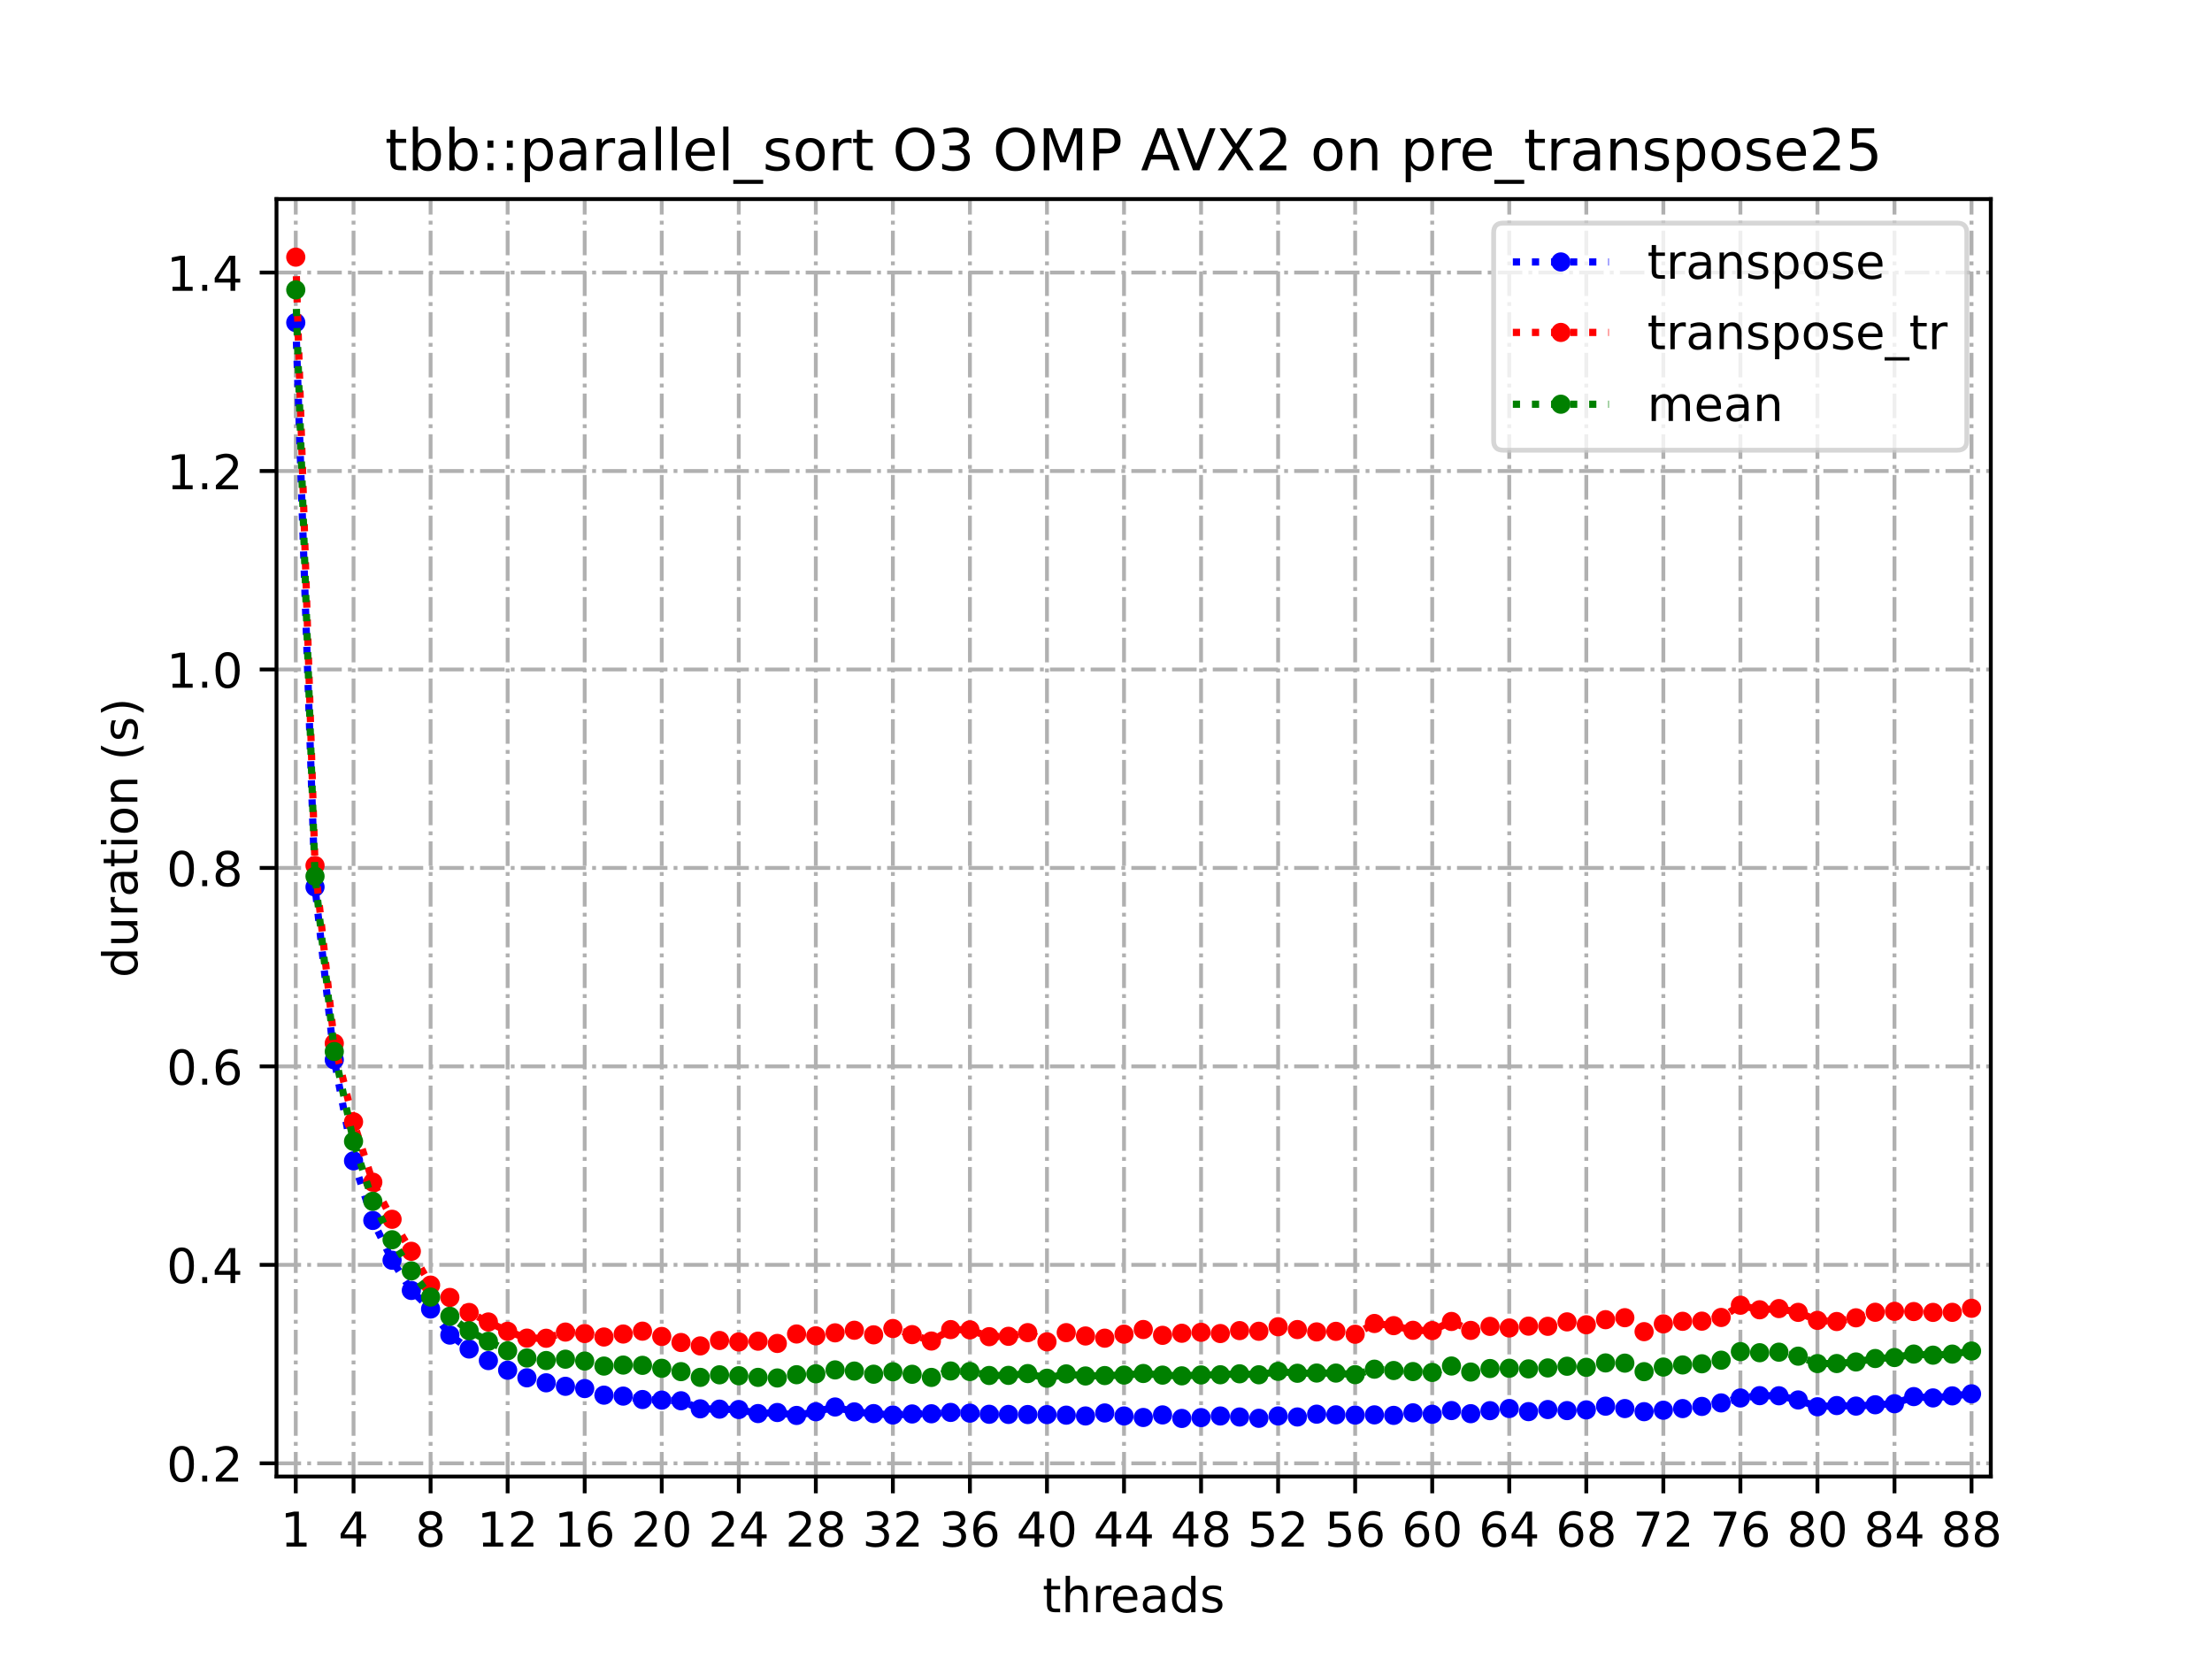 <?xml version="1.0" encoding="utf-8" standalone="no"?>
<!DOCTYPE svg PUBLIC "-//W3C//DTD SVG 1.1//EN"
  "http://www.w3.org/Graphics/SVG/1.1/DTD/svg11.dtd">
<!-- Created with matplotlib (https://matplotlib.org/) -->
<svg height="345.6pt" version="1.1" viewBox="0 0 460.8 345.6" width="460.8pt" xmlns="http://www.w3.org/2000/svg" xmlns:xlink="http://www.w3.org/1999/xlink">
 <defs>
  <style type="text/css">
*{stroke-linecap:butt;stroke-linejoin:round;}
  </style>
 </defs>
 <g id="figure_1">
  <g id="patch_1">
   <path d="M 0 345.6 
L 460.8 345.6 
L 460.8 0 
L 0 0 
z
" style="fill:#ffffff;"/>
  </g>
  <g id="axes_1">
   <g id="patch_2">
    <path d="M 57.6 307.584 
L 414.72 307.584 
L 414.72 41.472 
L 57.6 41.472 
z
" style="fill:#ffffff;"/>
   </g>
   <g id="matplotlib.axis_1">
    <g id="xtick_1">
     <g id="line2d_1">
      <path clip-path="url(#pc7b911af2a)" d="M 61.613 307.584 
L 61.613 41.472 
" style="fill:none;stroke:#b0b0b0;stroke-dasharray:5.12,1.28,0.8,1.28;stroke-dashoffset:0;stroke-width:0.8;"/>
     </g>
     <g id="line2d_2">
      <defs>
       <path d="M 0 0 
L 0 3.5 
" id="mbf030eafb3" style="stroke:#000000;stroke-width:0.8;"/>
      </defs>
      <g>
       <use style="stroke:#000000;stroke-width:0.8;" x="61.613" xlink:href="#mbf030eafb3" y="307.584"/>
      </g>
     </g>
     <g id="text_1">
      <!-- 1 -->
      <defs>
       <path d="M 12.406 8.297 
L 28.516 8.297 
L 28.516 63.922 
L 10.984 60.406 
L 10.984 69.391 
L 28.422 72.906 
L 38.281 72.906 
L 38.281 8.297 
L 54.391 8.297 
L 54.391 0 
L 12.406 0 
z
" id="DejaVuSans-49"/>
      </defs>
      <g transform="translate(58.431 322.182)scale(0.1 -0.1)">
       <use xlink:href="#DejaVuSans-49"/>
      </g>
     </g>
    </g>
    <g id="xtick_2">
     <g id="line2d_3">
      <path clip-path="url(#pc7b911af2a)" d="M 73.65 307.584 
L 73.65 41.472 
" style="fill:none;stroke:#b0b0b0;stroke-dasharray:5.12,1.28,0.8,1.28;stroke-dashoffset:0;stroke-width:0.8;"/>
     </g>
     <g id="line2d_4">
      <g>
       <use style="stroke:#000000;stroke-width:0.8;" x="73.65" xlink:href="#mbf030eafb3" y="307.584"/>
      </g>
     </g>
     <g id="text_2">
      <!-- 4 -->
      <defs>
       <path d="M 37.797 64.312 
L 12.891 25.391 
L 37.797 25.391 
z
M 35.203 72.906 
L 47.609 72.906 
L 47.609 25.391 
L 58.016 25.391 
L 58.016 17.188 
L 47.609 17.188 
L 47.609 0 
L 37.797 0 
L 37.797 17.188 
L 4.891 17.188 
L 4.891 26.703 
z
" id="DejaVuSans-52"/>
      </defs>
      <g transform="translate(70.469 322.182)scale(0.1 -0.1)">
       <use xlink:href="#DejaVuSans-52"/>
      </g>
     </g>
    </g>
    <g id="xtick_3">
     <g id="line2d_5">
      <path clip-path="url(#pc7b911af2a)" d="M 89.701 307.584 
L 89.701 41.472 
" style="fill:none;stroke:#b0b0b0;stroke-dasharray:5.12,1.28,0.8,1.28;stroke-dashoffset:0;stroke-width:0.8;"/>
     </g>
     <g id="line2d_6">
      <g>
       <use style="stroke:#000000;stroke-width:0.8;" x="89.701" xlink:href="#mbf030eafb3" y="307.584"/>
      </g>
     </g>
     <g id="text_3">
      <!-- 8 -->
      <defs>
       <path d="M 31.781 34.625 
Q 24.75 34.625 20.719 30.859 
Q 16.703 27.094 16.703 20.516 
Q 16.703 13.922 20.719 10.156 
Q 24.75 6.391 31.781 6.391 
Q 38.812 6.391 42.859 10.172 
Q 46.922 13.969 46.922 20.516 
Q 46.922 27.094 42.891 30.859 
Q 38.875 34.625 31.781 34.625 
z
M 21.922 38.812 
Q 15.578 40.375 12.031 44.719 
Q 8.5 49.078 8.5 55.328 
Q 8.5 64.062 14.719 69.141 
Q 20.953 74.219 31.781 74.219 
Q 42.672 74.219 48.875 69.141 
Q 55.078 64.062 55.078 55.328 
Q 55.078 49.078 51.531 44.719 
Q 48 40.375 41.703 38.812 
Q 48.828 37.156 52.797 32.312 
Q 56.781 27.484 56.781 20.516 
Q 56.781 9.906 50.312 4.234 
Q 43.844 -1.422 31.781 -1.422 
Q 19.734 -1.422 13.25 4.234 
Q 6.781 9.906 6.781 20.516 
Q 6.781 27.484 10.781 32.312 
Q 14.797 37.156 21.922 38.812 
z
M 18.312 54.391 
Q 18.312 48.734 21.844 45.562 
Q 25.391 42.391 31.781 42.391 
Q 38.141 42.391 41.719 45.562 
Q 45.312 48.734 45.312 54.391 
Q 45.312 60.062 41.719 63.234 
Q 38.141 66.406 31.781 66.406 
Q 25.391 66.406 21.844 63.234 
Q 18.312 60.062 18.312 54.391 
z
" id="DejaVuSans-56"/>
      </defs>
      <g transform="translate(86.519 322.182)scale(0.1 -0.1)">
       <use xlink:href="#DejaVuSans-56"/>
      </g>
     </g>
    </g>
    <g id="xtick_4">
     <g id="line2d_7">
      <path clip-path="url(#pc7b911af2a)" d="M 105.751 307.584 
L 105.751 41.472 
" style="fill:none;stroke:#b0b0b0;stroke-dasharray:5.12,1.28,0.8,1.28;stroke-dashoffset:0;stroke-width:0.8;"/>
     </g>
     <g id="line2d_8">
      <g>
       <use style="stroke:#000000;stroke-width:0.8;" x="105.751" xlink:href="#mbf030eafb3" y="307.584"/>
      </g>
     </g>
     <g id="text_4">
      <!-- 12 -->
      <defs>
       <path d="M 19.188 8.297 
L 53.609 8.297 
L 53.609 0 
L 7.328 0 
L 7.328 8.297 
Q 12.938 14.109 22.625 23.891 
Q 32.328 33.688 34.812 36.531 
Q 39.547 41.844 41.422 45.531 
Q 43.312 49.219 43.312 52.781 
Q 43.312 58.594 39.234 62.25 
Q 35.156 65.922 28.609 65.922 
Q 23.969 65.922 18.812 64.312 
Q 13.672 62.703 7.812 59.422 
L 7.812 69.391 
Q 13.766 71.781 18.938 73 
Q 24.125 74.219 28.422 74.219 
Q 39.75 74.219 46.484 68.547 
Q 53.219 62.891 53.219 53.422 
Q 53.219 48.922 51.531 44.891 
Q 49.859 40.875 45.406 35.406 
Q 44.188 33.984 37.641 27.219 
Q 31.109 20.453 19.188 8.297 
z
" id="DejaVuSans-50"/>
      </defs>
      <g transform="translate(99.389 322.182)scale(0.1 -0.1)">
       <use xlink:href="#DejaVuSans-49"/>
       <use x="63.623" xlink:href="#DejaVuSans-50"/>
      </g>
     </g>
    </g>
    <g id="xtick_5">
     <g id="line2d_9">
      <path clip-path="url(#pc7b911af2a)" d="M 121.801 307.584 
L 121.801 41.472 
" style="fill:none;stroke:#b0b0b0;stroke-dasharray:5.12,1.28,0.8,1.28;stroke-dashoffset:0;stroke-width:0.8;"/>
     </g>
     <g id="line2d_10">
      <g>
       <use style="stroke:#000000;stroke-width:0.8;" x="121.801" xlink:href="#mbf030eafb3" y="307.584"/>
      </g>
     </g>
     <g id="text_5">
      <!-- 16 -->
      <defs>
       <path d="M 33.016 40.375 
Q 26.375 40.375 22.484 35.828 
Q 18.609 31.297 18.609 23.391 
Q 18.609 15.531 22.484 10.953 
Q 26.375 6.391 33.016 6.391 
Q 39.656 6.391 43.531 10.953 
Q 47.406 15.531 47.406 23.391 
Q 47.406 31.297 43.531 35.828 
Q 39.656 40.375 33.016 40.375 
z
M 52.594 71.297 
L 52.594 62.312 
Q 48.875 64.062 45.094 64.984 
Q 41.312 65.922 37.594 65.922 
Q 27.828 65.922 22.672 59.328 
Q 17.531 52.734 16.797 39.406 
Q 19.672 43.656 24.016 45.922 
Q 28.375 48.188 33.594 48.188 
Q 44.578 48.188 50.953 41.516 
Q 57.328 34.859 57.328 23.391 
Q 57.328 12.156 50.688 5.359 
Q 44.047 -1.422 33.016 -1.422 
Q 20.359 -1.422 13.672 8.266 
Q 6.984 17.969 6.984 36.375 
Q 6.984 53.656 15.188 63.938 
Q 23.391 74.219 37.203 74.219 
Q 40.922 74.219 44.703 73.484 
Q 48.484 72.75 52.594 71.297 
z
" id="DejaVuSans-54"/>
      </defs>
      <g transform="translate(115.439 322.182)scale(0.1 -0.1)">
       <use xlink:href="#DejaVuSans-49"/>
       <use x="63.623" xlink:href="#DejaVuSans-54"/>
      </g>
     </g>
    </g>
    <g id="xtick_6">
     <g id="line2d_11">
      <path clip-path="url(#pc7b911af2a)" d="M 137.852 307.584 
L 137.852 41.472 
" style="fill:none;stroke:#b0b0b0;stroke-dasharray:5.12,1.28,0.8,1.28;stroke-dashoffset:0;stroke-width:0.8;"/>
     </g>
     <g id="line2d_12">
      <g>
       <use style="stroke:#000000;stroke-width:0.8;" x="137.852" xlink:href="#mbf030eafb3" y="307.584"/>
      </g>
     </g>
     <g id="text_6">
      <!-- 20 -->
      <defs>
       <path d="M 31.781 66.406 
Q 24.172 66.406 20.328 58.906 
Q 16.5 51.422 16.5 36.375 
Q 16.5 21.391 20.328 13.891 
Q 24.172 6.391 31.781 6.391 
Q 39.453 6.391 43.281 13.891 
Q 47.125 21.391 47.125 36.375 
Q 47.125 51.422 43.281 58.906 
Q 39.453 66.406 31.781 66.406 
z
M 31.781 74.219 
Q 44.047 74.219 50.516 64.516 
Q 56.984 54.828 56.984 36.375 
Q 56.984 17.969 50.516 8.266 
Q 44.047 -1.422 31.781 -1.422 
Q 19.531 -1.422 13.062 8.266 
Q 6.594 17.969 6.594 36.375 
Q 6.594 54.828 13.062 64.516 
Q 19.531 74.219 31.781 74.219 
z
" id="DejaVuSans-48"/>
      </defs>
      <g transform="translate(131.489 322.182)scale(0.1 -0.1)">
       <use xlink:href="#DejaVuSans-50"/>
       <use x="63.623" xlink:href="#DejaVuSans-48"/>
      </g>
     </g>
    </g>
    <g id="xtick_7">
     <g id="line2d_13">
      <path clip-path="url(#pc7b911af2a)" d="M 153.902 307.584 
L 153.902 41.472 
" style="fill:none;stroke:#b0b0b0;stroke-dasharray:5.12,1.28,0.8,1.28;stroke-dashoffset:0;stroke-width:0.8;"/>
     </g>
     <g id="line2d_14">
      <g>
       <use style="stroke:#000000;stroke-width:0.8;" x="153.902" xlink:href="#mbf030eafb3" y="307.584"/>
      </g>
     </g>
     <g id="text_7">
      <!-- 24 -->
      <g transform="translate(147.54 322.182)scale(0.1 -0.1)">
       <use xlink:href="#DejaVuSans-50"/>
       <use x="63.623" xlink:href="#DejaVuSans-52"/>
      </g>
     </g>
    </g>
    <g id="xtick_8">
     <g id="line2d_15">
      <path clip-path="url(#pc7b911af2a)" d="M 169.952 307.584 
L 169.952 41.472 
" style="fill:none;stroke:#b0b0b0;stroke-dasharray:5.12,1.28,0.8,1.28;stroke-dashoffset:0;stroke-width:0.8;"/>
     </g>
     <g id="line2d_16">
      <g>
       <use style="stroke:#000000;stroke-width:0.8;" x="169.952" xlink:href="#mbf030eafb3" y="307.584"/>
      </g>
     </g>
     <g id="text_8">
      <!-- 28 -->
      <g transform="translate(163.59 322.182)scale(0.1 -0.1)">
       <use xlink:href="#DejaVuSans-50"/>
       <use x="63.623" xlink:href="#DejaVuSans-56"/>
      </g>
     </g>
    </g>
    <g id="xtick_9">
     <g id="line2d_17">
      <path clip-path="url(#pc7b911af2a)" d="M 186.003 307.584 
L 186.003 41.472 
" style="fill:none;stroke:#b0b0b0;stroke-dasharray:5.12,1.28,0.8,1.28;stroke-dashoffset:0;stroke-width:0.8;"/>
     </g>
     <g id="line2d_18">
      <g>
       <use style="stroke:#000000;stroke-width:0.8;" x="186.003" xlink:href="#mbf030eafb3" y="307.584"/>
      </g>
     </g>
     <g id="text_9">
      <!-- 32 -->
      <defs>
       <path d="M 40.578 39.312 
Q 47.656 37.797 51.625 33 
Q 55.609 28.219 55.609 21.188 
Q 55.609 10.406 48.188 4.484 
Q 40.766 -1.422 27.094 -1.422 
Q 22.516 -1.422 17.656 -0.516 
Q 12.797 0.391 7.625 2.203 
L 7.625 11.719 
Q 11.719 9.328 16.594 8.109 
Q 21.484 6.891 26.812 6.891 
Q 36.078 6.891 40.938 10.547 
Q 45.797 14.203 45.797 21.188 
Q 45.797 27.641 41.281 31.266 
Q 36.766 34.906 28.719 34.906 
L 20.219 34.906 
L 20.219 43.016 
L 29.109 43.016 
Q 36.375 43.016 40.234 45.922 
Q 44.094 48.828 44.094 54.297 
Q 44.094 59.906 40.109 62.906 
Q 36.141 65.922 28.719 65.922 
Q 24.656 65.922 20.016 65.031 
Q 15.375 64.156 9.812 62.312 
L 9.812 71.094 
Q 15.438 72.656 20.344 73.438 
Q 25.25 74.219 29.594 74.219 
Q 40.828 74.219 47.359 69.109 
Q 53.906 64.016 53.906 55.328 
Q 53.906 49.266 50.438 45.094 
Q 46.969 40.922 40.578 39.312 
z
" id="DejaVuSans-51"/>
      </defs>
      <g transform="translate(179.64 322.182)scale(0.1 -0.1)">
       <use xlink:href="#DejaVuSans-51"/>
       <use x="63.623" xlink:href="#DejaVuSans-50"/>
      </g>
     </g>
    </g>
    <g id="xtick_10">
     <g id="line2d_19">
      <path clip-path="url(#pc7b911af2a)" d="M 202.053 307.584 
L 202.053 41.472 
" style="fill:none;stroke:#b0b0b0;stroke-dasharray:5.12,1.28,0.8,1.28;stroke-dashoffset:0;stroke-width:0.8;"/>
     </g>
     <g id="line2d_20">
      <g>
       <use style="stroke:#000000;stroke-width:0.8;" x="202.053" xlink:href="#mbf030eafb3" y="307.584"/>
      </g>
     </g>
     <g id="text_10">
      <!-- 36 -->
      <g transform="translate(195.691 322.182)scale(0.1 -0.1)">
       <use xlink:href="#DejaVuSans-51"/>
       <use x="63.623" xlink:href="#DejaVuSans-54"/>
      </g>
     </g>
    </g>
    <g id="xtick_11">
     <g id="line2d_21">
      <path clip-path="url(#pc7b911af2a)" d="M 218.103 307.584 
L 218.103 41.472 
" style="fill:none;stroke:#b0b0b0;stroke-dasharray:5.12,1.28,0.8,1.28;stroke-dashoffset:0;stroke-width:0.8;"/>
     </g>
     <g id="line2d_22">
      <g>
       <use style="stroke:#000000;stroke-width:0.8;" x="218.103" xlink:href="#mbf030eafb3" y="307.584"/>
      </g>
     </g>
     <g id="text_11">
      <!-- 40 -->
      <g transform="translate(211.741 322.182)scale(0.1 -0.1)">
       <use xlink:href="#DejaVuSans-52"/>
       <use x="63.623" xlink:href="#DejaVuSans-48"/>
      </g>
     </g>
    </g>
    <g id="xtick_12">
     <g id="line2d_23">
      <path clip-path="url(#pc7b911af2a)" d="M 234.154 307.584 
L 234.154 41.472 
" style="fill:none;stroke:#b0b0b0;stroke-dasharray:5.12,1.28,0.8,1.28;stroke-dashoffset:0;stroke-width:0.8;"/>
     </g>
     <g id="line2d_24">
      <g>
       <use style="stroke:#000000;stroke-width:0.8;" x="234.154" xlink:href="#mbf030eafb3" y="307.584"/>
      </g>
     </g>
     <g id="text_12">
      <!-- 44 -->
      <g transform="translate(227.791 322.182)scale(0.1 -0.1)">
       <use xlink:href="#DejaVuSans-52"/>
       <use x="63.623" xlink:href="#DejaVuSans-52"/>
      </g>
     </g>
    </g>
    <g id="xtick_13">
     <g id="line2d_25">
      <path clip-path="url(#pc7b911af2a)" d="M 250.204 307.584 
L 250.204 41.472 
" style="fill:none;stroke:#b0b0b0;stroke-dasharray:5.12,1.28,0.8,1.28;stroke-dashoffset:0;stroke-width:0.8;"/>
     </g>
     <g id="line2d_26">
      <g>
       <use style="stroke:#000000;stroke-width:0.8;" x="250.204" xlink:href="#mbf030eafb3" y="307.584"/>
      </g>
     </g>
     <g id="text_13">
      <!-- 48 -->
      <g transform="translate(243.842 322.182)scale(0.1 -0.1)">
       <use xlink:href="#DejaVuSans-52"/>
       <use x="63.623" xlink:href="#DejaVuSans-56"/>
      </g>
     </g>
    </g>
    <g id="xtick_14">
     <g id="line2d_27">
      <path clip-path="url(#pc7b911af2a)" d="M 266.254 307.584 
L 266.254 41.472 
" style="fill:none;stroke:#b0b0b0;stroke-dasharray:5.12,1.28,0.8,1.28;stroke-dashoffset:0;stroke-width:0.8;"/>
     </g>
     <g id="line2d_28">
      <g>
       <use style="stroke:#000000;stroke-width:0.8;" x="266.254" xlink:href="#mbf030eafb3" y="307.584"/>
      </g>
     </g>
     <g id="text_14">
      <!-- 52 -->
      <defs>
       <path d="M 10.797 72.906 
L 49.516 72.906 
L 49.516 64.594 
L 19.828 64.594 
L 19.828 46.734 
Q 21.969 47.469 24.109 47.828 
Q 26.266 48.188 28.422 48.188 
Q 40.625 48.188 47.75 41.5 
Q 54.891 34.812 54.891 23.391 
Q 54.891 11.625 47.562 5.094 
Q 40.234 -1.422 26.906 -1.422 
Q 22.312 -1.422 17.547 -0.641 
Q 12.797 0.141 7.719 1.703 
L 7.719 11.625 
Q 12.109 9.234 16.797 8.062 
Q 21.484 6.891 26.703 6.891 
Q 35.156 6.891 40.078 11.328 
Q 45.016 15.766 45.016 23.391 
Q 45.016 31 40.078 35.438 
Q 35.156 39.891 26.703 39.891 
Q 22.75 39.891 18.812 39.016 
Q 14.891 38.141 10.797 36.281 
z
" id="DejaVuSans-53"/>
      </defs>
      <g transform="translate(259.892 322.182)scale(0.1 -0.1)">
       <use xlink:href="#DejaVuSans-53"/>
       <use x="63.623" xlink:href="#DejaVuSans-50"/>
      </g>
     </g>
    </g>
    <g id="xtick_15">
     <g id="line2d_29">
      <path clip-path="url(#pc7b911af2a)" d="M 282.305 307.584 
L 282.305 41.472 
" style="fill:none;stroke:#b0b0b0;stroke-dasharray:5.12,1.28,0.8,1.28;stroke-dashoffset:0;stroke-width:0.8;"/>
     </g>
     <g id="line2d_30">
      <g>
       <use style="stroke:#000000;stroke-width:0.8;" x="282.305" xlink:href="#mbf030eafb3" y="307.584"/>
      </g>
     </g>
     <g id="text_15">
      <!-- 56 -->
      <g transform="translate(275.942 322.182)scale(0.1 -0.1)">
       <use xlink:href="#DejaVuSans-53"/>
       <use x="63.623" xlink:href="#DejaVuSans-54"/>
      </g>
     </g>
    </g>
    <g id="xtick_16">
     <g id="line2d_31">
      <path clip-path="url(#pc7b911af2a)" d="M 298.355 307.584 
L 298.355 41.472 
" style="fill:none;stroke:#b0b0b0;stroke-dasharray:5.12,1.28,0.8,1.28;stroke-dashoffset:0;stroke-width:0.8;"/>
     </g>
     <g id="line2d_32">
      <g>
       <use style="stroke:#000000;stroke-width:0.8;" x="298.355" xlink:href="#mbf030eafb3" y="307.584"/>
      </g>
     </g>
     <g id="text_16">
      <!-- 60 -->
      <g transform="translate(291.993 322.182)scale(0.1 -0.1)">
       <use xlink:href="#DejaVuSans-54"/>
       <use x="63.623" xlink:href="#DejaVuSans-48"/>
      </g>
     </g>
    </g>
    <g id="xtick_17">
     <g id="line2d_33">
      <path clip-path="url(#pc7b911af2a)" d="M 314.405 307.584 
L 314.405 41.472 
" style="fill:none;stroke:#b0b0b0;stroke-dasharray:5.12,1.28,0.8,1.28;stroke-dashoffset:0;stroke-width:0.8;"/>
     </g>
     <g id="line2d_34">
      <g>
       <use style="stroke:#000000;stroke-width:0.8;" x="314.405" xlink:href="#mbf030eafb3" y="307.584"/>
      </g>
     </g>
     <g id="text_17">
      <!-- 64 -->
      <g transform="translate(308.043 322.182)scale(0.1 -0.1)">
       <use xlink:href="#DejaVuSans-54"/>
       <use x="63.623" xlink:href="#DejaVuSans-52"/>
      </g>
     </g>
    </g>
    <g id="xtick_18">
     <g id="line2d_35">
      <path clip-path="url(#pc7b911af2a)" d="M 330.456 307.584 
L 330.456 41.472 
" style="fill:none;stroke:#b0b0b0;stroke-dasharray:5.12,1.28,0.8,1.28;stroke-dashoffset:0;stroke-width:0.8;"/>
     </g>
     <g id="line2d_36">
      <g>
       <use style="stroke:#000000;stroke-width:0.8;" x="330.456" xlink:href="#mbf030eafb3" y="307.584"/>
      </g>
     </g>
     <g id="text_18">
      <!-- 68 -->
      <g transform="translate(324.093 322.182)scale(0.1 -0.1)">
       <use xlink:href="#DejaVuSans-54"/>
       <use x="63.623" xlink:href="#DejaVuSans-56"/>
      </g>
     </g>
    </g>
    <g id="xtick_19">
     <g id="line2d_37">
      <path clip-path="url(#pc7b911af2a)" d="M 346.506 307.584 
L 346.506 41.472 
" style="fill:none;stroke:#b0b0b0;stroke-dasharray:5.12,1.28,0.8,1.28;stroke-dashoffset:0;stroke-width:0.8;"/>
     </g>
     <g id="line2d_38">
      <g>
       <use style="stroke:#000000;stroke-width:0.8;" x="346.506" xlink:href="#mbf030eafb3" y="307.584"/>
      </g>
     </g>
     <g id="text_19">
      <!-- 72 -->
      <defs>
       <path d="M 8.203 72.906 
L 55.078 72.906 
L 55.078 68.703 
L 28.609 0 
L 18.312 0 
L 43.219 64.594 
L 8.203 64.594 
z
" id="DejaVuSans-55"/>
      </defs>
      <g transform="translate(340.144 322.182)scale(0.1 -0.1)">
       <use xlink:href="#DejaVuSans-55"/>
       <use x="63.623" xlink:href="#DejaVuSans-50"/>
      </g>
     </g>
    </g>
    <g id="xtick_20">
     <g id="line2d_39">
      <path clip-path="url(#pc7b911af2a)" d="M 362.556 307.584 
L 362.556 41.472 
" style="fill:none;stroke:#b0b0b0;stroke-dasharray:5.12,1.28,0.8,1.28;stroke-dashoffset:0;stroke-width:0.8;"/>
     </g>
     <g id="line2d_40">
      <g>
       <use style="stroke:#000000;stroke-width:0.8;" x="362.556" xlink:href="#mbf030eafb3" y="307.584"/>
      </g>
     </g>
     <g id="text_20">
      <!-- 76 -->
      <g transform="translate(356.194 322.182)scale(0.1 -0.1)">
       <use xlink:href="#DejaVuSans-55"/>
       <use x="63.623" xlink:href="#DejaVuSans-54"/>
      </g>
     </g>
    </g>
    <g id="xtick_21">
     <g id="line2d_41">
      <path clip-path="url(#pc7b911af2a)" d="M 378.607 307.584 
L 378.607 41.472 
" style="fill:none;stroke:#b0b0b0;stroke-dasharray:5.12,1.28,0.8,1.28;stroke-dashoffset:0;stroke-width:0.8;"/>
     </g>
     <g id="line2d_42">
      <g>
       <use style="stroke:#000000;stroke-width:0.8;" x="378.607" xlink:href="#mbf030eafb3" y="307.584"/>
      </g>
     </g>
     <g id="text_21">
      <!-- 80 -->
      <g transform="translate(372.244 322.182)scale(0.1 -0.1)">
       <use xlink:href="#DejaVuSans-56"/>
       <use x="63.623" xlink:href="#DejaVuSans-48"/>
      </g>
     </g>
    </g>
    <g id="xtick_22">
     <g id="line2d_43">
      <path clip-path="url(#pc7b911af2a)" d="M 394.657 307.584 
L 394.657 41.472 
" style="fill:none;stroke:#b0b0b0;stroke-dasharray:5.12,1.28,0.8,1.28;stroke-dashoffset:0;stroke-width:0.8;"/>
     </g>
     <g id="line2d_44">
      <g>
       <use style="stroke:#000000;stroke-width:0.8;" x="394.657" xlink:href="#mbf030eafb3" y="307.584"/>
      </g>
     </g>
     <g id="text_22">
      <!-- 84 -->
      <g transform="translate(388.295 322.182)scale(0.1 -0.1)">
       <use xlink:href="#DejaVuSans-56"/>
       <use x="63.623" xlink:href="#DejaVuSans-52"/>
      </g>
     </g>
    </g>
    <g id="xtick_23">
     <g id="line2d_45">
      <path clip-path="url(#pc7b911af2a)" d="M 410.707 307.584 
L 410.707 41.472 
" style="fill:none;stroke:#b0b0b0;stroke-dasharray:5.12,1.28,0.8,1.28;stroke-dashoffset:0;stroke-width:0.8;"/>
     </g>
     <g id="line2d_46">
      <g>
       <use style="stroke:#000000;stroke-width:0.8;" x="410.707" xlink:href="#mbf030eafb3" y="307.584"/>
      </g>
     </g>
     <g id="text_23">
      <!-- 88 -->
      <g transform="translate(404.345 322.182)scale(0.1 -0.1)">
       <use xlink:href="#DejaVuSans-56"/>
       <use x="63.623" xlink:href="#DejaVuSans-56"/>
      </g>
     </g>
    </g>
    <g id="text_24">
     <!-- threads -->
     <defs>
      <path d="M 18.312 70.219 
L 18.312 54.688 
L 36.812 54.688 
L 36.812 47.703 
L 18.312 47.703 
L 18.312 18.016 
Q 18.312 11.328 20.141 9.422 
Q 21.969 7.516 27.594 7.516 
L 36.812 7.516 
L 36.812 0 
L 27.594 0 
Q 17.188 0 13.234 3.875 
Q 9.281 7.766 9.281 18.016 
L 9.281 47.703 
L 2.688 47.703 
L 2.688 54.688 
L 9.281 54.688 
L 9.281 70.219 
z
" id="DejaVuSans-116"/>
      <path d="M 54.891 33.016 
L 54.891 0 
L 45.906 0 
L 45.906 32.719 
Q 45.906 40.484 42.875 44.328 
Q 39.844 48.188 33.797 48.188 
Q 26.516 48.188 22.312 43.547 
Q 18.109 38.922 18.109 30.906 
L 18.109 0 
L 9.078 0 
L 9.078 75.984 
L 18.109 75.984 
L 18.109 46.188 
Q 21.344 51.125 25.703 53.562 
Q 30.078 56 35.797 56 
Q 45.219 56 50.047 50.172 
Q 54.891 44.344 54.891 33.016 
z
" id="DejaVuSans-104"/>
      <path d="M 41.109 46.297 
Q 39.594 47.172 37.812 47.578 
Q 36.031 48 33.891 48 
Q 26.266 48 22.188 43.047 
Q 18.109 38.094 18.109 28.812 
L 18.109 0 
L 9.078 0 
L 9.078 54.688 
L 18.109 54.688 
L 18.109 46.188 
Q 20.953 51.172 25.484 53.578 
Q 30.031 56 36.531 56 
Q 37.453 56 38.578 55.875 
Q 39.703 55.766 41.062 55.516 
z
" id="DejaVuSans-114"/>
      <path d="M 56.203 29.594 
L 56.203 25.203 
L 14.891 25.203 
Q 15.484 15.922 20.484 11.062 
Q 25.484 6.203 34.422 6.203 
Q 39.594 6.203 44.453 7.469 
Q 49.312 8.734 54.109 11.281 
L 54.109 2.781 
Q 49.266 0.734 44.188 -0.344 
Q 39.109 -1.422 33.891 -1.422 
Q 20.797 -1.422 13.156 6.188 
Q 5.516 13.812 5.516 26.812 
Q 5.516 40.234 12.766 48.109 
Q 20.016 56 32.328 56 
Q 43.359 56 49.781 48.891 
Q 56.203 41.797 56.203 29.594 
z
M 47.219 32.234 
Q 47.125 39.594 43.094 43.984 
Q 39.062 48.391 32.422 48.391 
Q 24.906 48.391 20.391 44.141 
Q 15.875 39.891 15.188 32.172 
z
" id="DejaVuSans-101"/>
      <path d="M 34.281 27.484 
Q 23.391 27.484 19.188 25 
Q 14.984 22.516 14.984 16.5 
Q 14.984 11.719 18.141 8.906 
Q 21.297 6.109 26.703 6.109 
Q 34.188 6.109 38.703 11.406 
Q 43.219 16.703 43.219 25.484 
L 43.219 27.484 
z
M 52.203 31.203 
L 52.203 0 
L 43.219 0 
L 43.219 8.297 
Q 40.141 3.328 35.547 0.953 
Q 30.953 -1.422 24.312 -1.422 
Q 15.922 -1.422 10.953 3.297 
Q 6 8.016 6 15.922 
Q 6 25.141 12.172 29.828 
Q 18.359 34.516 30.609 34.516 
L 43.219 34.516 
L 43.219 35.406 
Q 43.219 41.609 39.141 45 
Q 35.062 48.391 27.688 48.391 
Q 23 48.391 18.547 47.266 
Q 14.109 46.141 10.016 43.891 
L 10.016 52.203 
Q 14.938 54.109 19.578 55.047 
Q 24.219 56 28.609 56 
Q 40.484 56 46.344 49.844 
Q 52.203 43.703 52.203 31.203 
z
" id="DejaVuSans-97"/>
      <path d="M 45.406 46.391 
L 45.406 75.984 
L 54.391 75.984 
L 54.391 0 
L 45.406 0 
L 45.406 8.203 
Q 42.578 3.328 38.25 0.953 
Q 33.938 -1.422 27.875 -1.422 
Q 17.969 -1.422 11.734 6.484 
Q 5.516 14.406 5.516 27.297 
Q 5.516 40.188 11.734 48.094 
Q 17.969 56 27.875 56 
Q 33.938 56 38.25 53.625 
Q 42.578 51.266 45.406 46.391 
z
M 14.797 27.297 
Q 14.797 17.391 18.875 11.75 
Q 22.953 6.109 30.078 6.109 
Q 37.203 6.109 41.297 11.75 
Q 45.406 17.391 45.406 27.297 
Q 45.406 37.203 41.297 42.844 
Q 37.203 48.484 30.078 48.484 
Q 22.953 48.484 18.875 42.844 
Q 14.797 37.203 14.797 27.297 
z
" id="DejaVuSans-100"/>
      <path d="M 44.281 53.078 
L 44.281 44.578 
Q 40.484 46.531 36.375 47.5 
Q 32.281 48.484 27.875 48.484 
Q 21.188 48.484 17.844 46.438 
Q 14.5 44.391 14.5 40.281 
Q 14.5 37.156 16.891 35.375 
Q 19.281 33.594 26.516 31.984 
L 29.594 31.297 
Q 39.156 29.25 43.188 25.516 
Q 47.219 21.781 47.219 15.094 
Q 47.219 7.469 41.188 3.016 
Q 35.156 -1.422 24.609 -1.422 
Q 20.219 -1.422 15.453 -0.562 
Q 10.688 0.297 5.422 2 
L 5.422 11.281 
Q 10.406 8.688 15.234 7.391 
Q 20.062 6.109 24.812 6.109 
Q 31.156 6.109 34.562 8.281 
Q 37.984 10.453 37.984 14.406 
Q 37.984 18.062 35.516 20.016 
Q 33.062 21.969 24.703 23.781 
L 21.578 24.516 
Q 13.234 26.266 9.516 29.906 
Q 5.812 33.547 5.812 39.891 
Q 5.812 47.609 11.281 51.797 
Q 16.75 56 26.812 56 
Q 31.781 56 36.172 55.266 
Q 40.578 54.547 44.281 53.078 
z
" id="DejaVuSans-115"/>
     </defs>
     <g transform="translate(217.169 335.861)scale(0.1 -0.1)">
      <use xlink:href="#DejaVuSans-116"/>
      <use x="39.209" xlink:href="#DejaVuSans-104"/>
      <use x="102.588" xlink:href="#DejaVuSans-114"/>
      <use x="141.451" xlink:href="#DejaVuSans-101"/>
      <use x="202.975" xlink:href="#DejaVuSans-97"/>
      <use x="264.254" xlink:href="#DejaVuSans-100"/>
      <use x="327.73" xlink:href="#DejaVuSans-115"/>
     </g>
    </g>
   </g>
   <g id="matplotlib.axis_2">
    <g id="ytick_1">
     <g id="line2d_47">
      <path clip-path="url(#pc7b911af2a)" d="M 57.6 304.834 
L 414.72 304.834 
" style="fill:none;stroke:#b0b0b0;stroke-dasharray:5.12,1.28,0.8,1.28;stroke-dashoffset:0;stroke-width:0.8;"/>
     </g>
     <g id="line2d_48">
      <defs>
       <path d="M 0 0 
L -3.5 0 
" id="m5dab1a3506" style="stroke:#000000;stroke-width:0.8;"/>
      </defs>
      <g>
       <use style="stroke:#000000;stroke-width:0.8;" x="57.6" xlink:href="#m5dab1a3506" y="304.834"/>
      </g>
     </g>
     <g id="text_25">
      <!-- 0.2 -->
      <defs>
       <path d="M 10.688 12.406 
L 21 12.406 
L 21 0 
L 10.688 0 
z
" id="DejaVuSans-46"/>
      </defs>
      <g transform="translate(34.697 308.633)scale(0.1 -0.1)">
       <use xlink:href="#DejaVuSans-48"/>
       <use x="63.623" xlink:href="#DejaVuSans-46"/>
       <use x="95.41" xlink:href="#DejaVuSans-50"/>
      </g>
     </g>
    </g>
    <g id="ytick_2">
     <g id="line2d_49">
      <path clip-path="url(#pc7b911af2a)" d="M 57.6 263.491 
L 414.72 263.491 
" style="fill:none;stroke:#b0b0b0;stroke-dasharray:5.12,1.28,0.8,1.28;stroke-dashoffset:0;stroke-width:0.8;"/>
     </g>
     <g id="line2d_50">
      <g>
       <use style="stroke:#000000;stroke-width:0.8;" x="57.6" xlink:href="#m5dab1a3506" y="263.491"/>
      </g>
     </g>
     <g id="text_26">
      <!-- 0.4 -->
      <g transform="translate(34.697 267.29)scale(0.1 -0.1)">
       <use xlink:href="#DejaVuSans-48"/>
       <use x="63.623" xlink:href="#DejaVuSans-46"/>
       <use x="95.41" xlink:href="#DejaVuSans-52"/>
      </g>
     </g>
    </g>
    <g id="ytick_3">
     <g id="line2d_51">
      <path clip-path="url(#pc7b911af2a)" d="M 57.6 222.148 
L 414.72 222.148 
" style="fill:none;stroke:#b0b0b0;stroke-dasharray:5.12,1.28,0.8,1.28;stroke-dashoffset:0;stroke-width:0.8;"/>
     </g>
     <g id="line2d_52">
      <g>
       <use style="stroke:#000000;stroke-width:0.8;" x="57.6" xlink:href="#m5dab1a3506" y="222.148"/>
      </g>
     </g>
     <g id="text_27">
      <!-- 0.6 -->
      <g transform="translate(34.697 225.947)scale(0.1 -0.1)">
       <use xlink:href="#DejaVuSans-48"/>
       <use x="63.623" xlink:href="#DejaVuSans-46"/>
       <use x="95.41" xlink:href="#DejaVuSans-54"/>
      </g>
     </g>
    </g>
    <g id="ytick_4">
     <g id="line2d_53">
      <path clip-path="url(#pc7b911af2a)" d="M 57.6 180.805 
L 414.72 180.805 
" style="fill:none;stroke:#b0b0b0;stroke-dasharray:5.12,1.28,0.8,1.28;stroke-dashoffset:0;stroke-width:0.8;"/>
     </g>
     <g id="line2d_54">
      <g>
       <use style="stroke:#000000;stroke-width:0.8;" x="57.6" xlink:href="#m5dab1a3506" y="180.805"/>
      </g>
     </g>
     <g id="text_28">
      <!-- 0.8 -->
      <g transform="translate(34.697 184.604)scale(0.1 -0.1)">
       <use xlink:href="#DejaVuSans-48"/>
       <use x="63.623" xlink:href="#DejaVuSans-46"/>
       <use x="95.41" xlink:href="#DejaVuSans-56"/>
      </g>
     </g>
    </g>
    <g id="ytick_5">
     <g id="line2d_55">
      <path clip-path="url(#pc7b911af2a)" d="M 57.6 139.462 
L 414.72 139.462 
" style="fill:none;stroke:#b0b0b0;stroke-dasharray:5.12,1.28,0.8,1.28;stroke-dashoffset:0;stroke-width:0.8;"/>
     </g>
     <g id="line2d_56">
      <g>
       <use style="stroke:#000000;stroke-width:0.8;" x="57.6" xlink:href="#m5dab1a3506" y="139.462"/>
      </g>
     </g>
     <g id="text_29">
      <!-- 1.0 -->
      <g transform="translate(34.697 143.261)scale(0.1 -0.1)">
       <use xlink:href="#DejaVuSans-49"/>
       <use x="63.623" xlink:href="#DejaVuSans-46"/>
       <use x="95.41" xlink:href="#DejaVuSans-48"/>
      </g>
     </g>
    </g>
    <g id="ytick_6">
     <g id="line2d_57">
      <path clip-path="url(#pc7b911af2a)" d="M 57.6 98.119 
L 414.72 98.119 
" style="fill:none;stroke:#b0b0b0;stroke-dasharray:5.12,1.28,0.8,1.28;stroke-dashoffset:0;stroke-width:0.8;"/>
     </g>
     <g id="line2d_58">
      <g>
       <use style="stroke:#000000;stroke-width:0.8;" x="57.6" xlink:href="#m5dab1a3506" y="98.119"/>
      </g>
     </g>
     <g id="text_30">
      <!-- 1.2 -->
      <g transform="translate(34.697 101.918)scale(0.1 -0.1)">
       <use xlink:href="#DejaVuSans-49"/>
       <use x="63.623" xlink:href="#DejaVuSans-46"/>
       <use x="95.41" xlink:href="#DejaVuSans-50"/>
      </g>
     </g>
    </g>
    <g id="ytick_7">
     <g id="line2d_59">
      <path clip-path="url(#pc7b911af2a)" d="M 57.6 56.776 
L 414.72 56.776 
" style="fill:none;stroke:#b0b0b0;stroke-dasharray:5.12,1.28,0.8,1.28;stroke-dashoffset:0;stroke-width:0.8;"/>
     </g>
     <g id="line2d_60">
      <g>
       <use style="stroke:#000000;stroke-width:0.8;" x="57.6" xlink:href="#m5dab1a3506" y="56.776"/>
      </g>
     </g>
     <g id="text_31">
      <!-- 1.4 -->
      <g transform="translate(34.697 60.575)scale(0.1 -0.1)">
       <use xlink:href="#DejaVuSans-49"/>
       <use x="63.623" xlink:href="#DejaVuSans-46"/>
       <use x="95.41" xlink:href="#DejaVuSans-52"/>
      </g>
     </g>
    </g>
    <g id="text_32">
     <!-- duration (s) -->
     <defs>
      <path d="M 8.5 21.578 
L 8.5 54.688 
L 17.484 54.688 
L 17.484 21.922 
Q 17.484 14.156 20.5 10.266 
Q 23.531 6.391 29.594 6.391 
Q 36.859 6.391 41.078 11.031 
Q 45.312 15.672 45.312 23.688 
L 45.312 54.688 
L 54.297 54.688 
L 54.297 0 
L 45.312 0 
L 45.312 8.406 
Q 42.047 3.422 37.719 1 
Q 33.406 -1.422 27.688 -1.422 
Q 18.266 -1.422 13.375 4.438 
Q 8.5 10.297 8.5 21.578 
z
M 31.109 56 
z
" id="DejaVuSans-117"/>
      <path d="M 9.422 54.688 
L 18.406 54.688 
L 18.406 0 
L 9.422 0 
z
M 9.422 75.984 
L 18.406 75.984 
L 18.406 64.594 
L 9.422 64.594 
z
" id="DejaVuSans-105"/>
      <path d="M 30.609 48.391 
Q 23.391 48.391 19.188 42.75 
Q 14.984 37.109 14.984 27.297 
Q 14.984 17.484 19.156 11.844 
Q 23.344 6.203 30.609 6.203 
Q 37.797 6.203 41.984 11.859 
Q 46.188 17.531 46.188 27.297 
Q 46.188 37.016 41.984 42.703 
Q 37.797 48.391 30.609 48.391 
z
M 30.609 56 
Q 42.328 56 49.016 48.375 
Q 55.719 40.766 55.719 27.297 
Q 55.719 13.875 49.016 6.219 
Q 42.328 -1.422 30.609 -1.422 
Q 18.844 -1.422 12.172 6.219 
Q 5.516 13.875 5.516 27.297 
Q 5.516 40.766 12.172 48.375 
Q 18.844 56 30.609 56 
z
" id="DejaVuSans-111"/>
      <path d="M 54.891 33.016 
L 54.891 0 
L 45.906 0 
L 45.906 32.719 
Q 45.906 40.484 42.875 44.328 
Q 39.844 48.188 33.797 48.188 
Q 26.516 48.188 22.312 43.547 
Q 18.109 38.922 18.109 30.906 
L 18.109 0 
L 9.078 0 
L 9.078 54.688 
L 18.109 54.688 
L 18.109 46.188 
Q 21.344 51.125 25.703 53.562 
Q 30.078 56 35.797 56 
Q 45.219 56 50.047 50.172 
Q 54.891 44.344 54.891 33.016 
z
" id="DejaVuSans-110"/>
      <path id="DejaVuSans-32"/>
      <path d="M 31 75.875 
Q 24.469 64.656 21.281 53.656 
Q 18.109 42.672 18.109 31.391 
Q 18.109 20.125 21.312 9.062 
Q 24.516 -2 31 -13.188 
L 23.188 -13.188 
Q 15.875 -1.703 12.234 9.375 
Q 8.594 20.453 8.594 31.391 
Q 8.594 42.281 12.203 53.312 
Q 15.828 64.359 23.188 75.875 
z
" id="DejaVuSans-40"/>
      <path d="M 8.016 75.875 
L 15.828 75.875 
Q 23.141 64.359 26.781 53.312 
Q 30.422 42.281 30.422 31.391 
Q 30.422 20.453 26.781 9.375 
Q 23.141 -1.703 15.828 -13.188 
L 8.016 -13.188 
Q 14.5 -2 17.703 9.062 
Q 20.906 20.125 20.906 31.391 
Q 20.906 42.672 17.703 53.656 
Q 14.5 64.656 8.016 75.875 
z
" id="DejaVuSans-41"/>
     </defs>
     <g transform="translate(28.617 203.663)rotate(-90)scale(0.1 -0.1)">
      <use xlink:href="#DejaVuSans-100"/>
      <use x="63.477" xlink:href="#DejaVuSans-117"/>
      <use x="126.855" xlink:href="#DejaVuSans-114"/>
      <use x="167.969" xlink:href="#DejaVuSans-97"/>
      <use x="229.248" xlink:href="#DejaVuSans-116"/>
      <use x="268.457" xlink:href="#DejaVuSans-105"/>
      <use x="296.24" xlink:href="#DejaVuSans-111"/>
      <use x="357.422" xlink:href="#DejaVuSans-110"/>
      <use x="420.801" xlink:href="#DejaVuSans-32"/>
      <use x="452.588" xlink:href="#DejaVuSans-40"/>
      <use x="491.602" xlink:href="#DejaVuSans-115"/>
      <use x="543.701" xlink:href="#DejaVuSans-41"/>
     </g>
    </g>
   </g>
   <g id="line2d_61">
    <path clip-path="url(#pc7b911af2a)" d="M 61.613 67.2 
L 65.625 184.778 
L 69.638 220.787 
L 73.65 241.826 
L 77.663 254.24 
L 81.676 262.532 
L 85.688 268.824 
L 89.701 272.695 
L 93.713 278.124 
L 97.726 281.023 
L 101.738 283.435 
L 105.751 285.438 
L 109.764 287.025 
L 113.776 288.064 
L 117.789 288.794 
L 121.801 289.266 
L 125.814 290.636 
L 129.827 290.835 
L 133.839 291.547 
L 137.852 291.671 
L 141.864 291.807 
L 145.877 293.485 
L 149.889 293.549 
L 153.902 293.629 
L 157.915 294.471 
L 161.927 294.251 
L 165.94 294.863 
L 169.952 294.093 
L 173.965 293.1 
L 177.978 294.122 
L 181.99 294.478 
L 186.003 294.773 
L 190.015 294.554 
L 194.028 294.514 
L 198.04 294.233 
L 202.053 294.385 
L 206.066 294.621 
L 210.078 294.652 
L 214.091 294.673 
L 218.103 294.689 
L 222.116 294.804 
L 226.129 294.971 
L 230.141 294.345 
L 234.154 294.971 
L 238.166 295.287 
L 242.179 294.752 
L 246.191 295.488 
L 250.204 295.314 
L 254.217 294.975 
L 258.229 295.186 
L 262.242 295.457 
L 266.254 294.968 
L 270.267 295.181 
L 274.28 294.6 
L 278.292 294.732 
L 282.305 294.784 
L 286.317 294.743 
L 290.33 294.85 
L 294.342 294.318 
L 298.355 294.621 
L 302.368 293.846 
L 306.38 294.496 
L 310.393 293.869 
L 314.405 293.421 
L 318.418 294.068 
L 322.431 293.634 
L 326.443 293.854 
L 330.456 293.707 
L 334.468 292.931 
L 338.481 293.431 
L 342.493 294.078 
L 346.506 293.775 
L 350.519 293.435 
L 354.531 292.984 
L 358.544 292.253 
L 362.556 291.227 
L 366.569 290.741 
L 370.582 290.766 
L 374.594 291.637 
L 378.607 293.054 
L 382.619 292.803 
L 386.632 292.916 
L 390.644 292.639 
L 394.657 292.423 
L 398.67 290.938 
L 402.682 291.214 
L 406.695 290.787 
L 410.707 290.357 
" style="fill:none;stroke:#0000ff;stroke-dasharray:1.5,2.475;stroke-dashoffset:0;stroke-width:1.5;"/>
    <defs>
     <path d="M 0 1.5 
C 0.398 1.5 0.779 1.342 1.061 1.061 
C 1.342 0.779 1.5 0.398 1.5 0 
C 1.5 -0.398 1.342 -0.779 1.061 -1.061 
C 0.779 -1.342 0.398 -1.5 0 -1.5 
C -0.398 -1.5 -0.779 -1.342 -1.061 -1.061 
C -1.342 -0.779 -1.5 -0.398 -1.5 0 
C -1.5 0.398 -1.342 0.779 -1.061 1.061 
C -0.779 1.342 -0.398 1.5 0 1.5 
z
" id="m8d7829e864" style="stroke:#0000ff;"/>
    </defs>
    <g clip-path="url(#pc7b911af2a)">
     <use style="fill:#0000ff;stroke:#0000ff;" x="61.613" xlink:href="#m8d7829e864" y="67.2"/>
     <use style="fill:#0000ff;stroke:#0000ff;" x="65.625" xlink:href="#m8d7829e864" y="184.778"/>
     <use style="fill:#0000ff;stroke:#0000ff;" x="69.638" xlink:href="#m8d7829e864" y="220.787"/>
     <use style="fill:#0000ff;stroke:#0000ff;" x="73.65" xlink:href="#m8d7829e864" y="241.826"/>
     <use style="fill:#0000ff;stroke:#0000ff;" x="77.663" xlink:href="#m8d7829e864" y="254.24"/>
     <use style="fill:#0000ff;stroke:#0000ff;" x="81.676" xlink:href="#m8d7829e864" y="262.532"/>
     <use style="fill:#0000ff;stroke:#0000ff;" x="85.688" xlink:href="#m8d7829e864" y="268.824"/>
     <use style="fill:#0000ff;stroke:#0000ff;" x="89.701" xlink:href="#m8d7829e864" y="272.695"/>
     <use style="fill:#0000ff;stroke:#0000ff;" x="93.713" xlink:href="#m8d7829e864" y="278.124"/>
     <use style="fill:#0000ff;stroke:#0000ff;" x="97.726" xlink:href="#m8d7829e864" y="281.023"/>
     <use style="fill:#0000ff;stroke:#0000ff;" x="101.738" xlink:href="#m8d7829e864" y="283.435"/>
     <use style="fill:#0000ff;stroke:#0000ff;" x="105.751" xlink:href="#m8d7829e864" y="285.438"/>
     <use style="fill:#0000ff;stroke:#0000ff;" x="109.764" xlink:href="#m8d7829e864" y="287.025"/>
     <use style="fill:#0000ff;stroke:#0000ff;" x="113.776" xlink:href="#m8d7829e864" y="288.064"/>
     <use style="fill:#0000ff;stroke:#0000ff;" x="117.789" xlink:href="#m8d7829e864" y="288.794"/>
     <use style="fill:#0000ff;stroke:#0000ff;" x="121.801" xlink:href="#m8d7829e864" y="289.266"/>
     <use style="fill:#0000ff;stroke:#0000ff;" x="125.814" xlink:href="#m8d7829e864" y="290.636"/>
     <use style="fill:#0000ff;stroke:#0000ff;" x="129.827" xlink:href="#m8d7829e864" y="290.835"/>
     <use style="fill:#0000ff;stroke:#0000ff;" x="133.839" xlink:href="#m8d7829e864" y="291.547"/>
     <use style="fill:#0000ff;stroke:#0000ff;" x="137.852" xlink:href="#m8d7829e864" y="291.671"/>
     <use style="fill:#0000ff;stroke:#0000ff;" x="141.864" xlink:href="#m8d7829e864" y="291.807"/>
     <use style="fill:#0000ff;stroke:#0000ff;" x="145.877" xlink:href="#m8d7829e864" y="293.485"/>
     <use style="fill:#0000ff;stroke:#0000ff;" x="149.889" xlink:href="#m8d7829e864" y="293.549"/>
     <use style="fill:#0000ff;stroke:#0000ff;" x="153.902" xlink:href="#m8d7829e864" y="293.629"/>
     <use style="fill:#0000ff;stroke:#0000ff;" x="157.915" xlink:href="#m8d7829e864" y="294.471"/>
     <use style="fill:#0000ff;stroke:#0000ff;" x="161.927" xlink:href="#m8d7829e864" y="294.251"/>
     <use style="fill:#0000ff;stroke:#0000ff;" x="165.94" xlink:href="#m8d7829e864" y="294.863"/>
     <use style="fill:#0000ff;stroke:#0000ff;" x="169.952" xlink:href="#m8d7829e864" y="294.093"/>
     <use style="fill:#0000ff;stroke:#0000ff;" x="173.965" xlink:href="#m8d7829e864" y="293.1"/>
     <use style="fill:#0000ff;stroke:#0000ff;" x="177.978" xlink:href="#m8d7829e864" y="294.122"/>
     <use style="fill:#0000ff;stroke:#0000ff;" x="181.99" xlink:href="#m8d7829e864" y="294.478"/>
     <use style="fill:#0000ff;stroke:#0000ff;" x="186.003" xlink:href="#m8d7829e864" y="294.773"/>
     <use style="fill:#0000ff;stroke:#0000ff;" x="190.015" xlink:href="#m8d7829e864" y="294.554"/>
     <use style="fill:#0000ff;stroke:#0000ff;" x="194.028" xlink:href="#m8d7829e864" y="294.514"/>
     <use style="fill:#0000ff;stroke:#0000ff;" x="198.04" xlink:href="#m8d7829e864" y="294.233"/>
     <use style="fill:#0000ff;stroke:#0000ff;" x="202.053" xlink:href="#m8d7829e864" y="294.385"/>
     <use style="fill:#0000ff;stroke:#0000ff;" x="206.066" xlink:href="#m8d7829e864" y="294.621"/>
     <use style="fill:#0000ff;stroke:#0000ff;" x="210.078" xlink:href="#m8d7829e864" y="294.652"/>
     <use style="fill:#0000ff;stroke:#0000ff;" x="214.091" xlink:href="#m8d7829e864" y="294.673"/>
     <use style="fill:#0000ff;stroke:#0000ff;" x="218.103" xlink:href="#m8d7829e864" y="294.689"/>
     <use style="fill:#0000ff;stroke:#0000ff;" x="222.116" xlink:href="#m8d7829e864" y="294.804"/>
     <use style="fill:#0000ff;stroke:#0000ff;" x="226.129" xlink:href="#m8d7829e864" y="294.971"/>
     <use style="fill:#0000ff;stroke:#0000ff;" x="230.141" xlink:href="#m8d7829e864" y="294.345"/>
     <use style="fill:#0000ff;stroke:#0000ff;" x="234.154" xlink:href="#m8d7829e864" y="294.971"/>
     <use style="fill:#0000ff;stroke:#0000ff;" x="238.166" xlink:href="#m8d7829e864" y="295.287"/>
     <use style="fill:#0000ff;stroke:#0000ff;" x="242.179" xlink:href="#m8d7829e864" y="294.752"/>
     <use style="fill:#0000ff;stroke:#0000ff;" x="246.191" xlink:href="#m8d7829e864" y="295.488"/>
     <use style="fill:#0000ff;stroke:#0000ff;" x="250.204" xlink:href="#m8d7829e864" y="295.314"/>
     <use style="fill:#0000ff;stroke:#0000ff;" x="254.217" xlink:href="#m8d7829e864" y="294.975"/>
     <use style="fill:#0000ff;stroke:#0000ff;" x="258.229" xlink:href="#m8d7829e864" y="295.186"/>
     <use style="fill:#0000ff;stroke:#0000ff;" x="262.242" xlink:href="#m8d7829e864" y="295.457"/>
     <use style="fill:#0000ff;stroke:#0000ff;" x="266.254" xlink:href="#m8d7829e864" y="294.968"/>
     <use style="fill:#0000ff;stroke:#0000ff;" x="270.267" xlink:href="#m8d7829e864" y="295.181"/>
     <use style="fill:#0000ff;stroke:#0000ff;" x="274.28" xlink:href="#m8d7829e864" y="294.6"/>
     <use style="fill:#0000ff;stroke:#0000ff;" x="278.292" xlink:href="#m8d7829e864" y="294.732"/>
     <use style="fill:#0000ff;stroke:#0000ff;" x="282.305" xlink:href="#m8d7829e864" y="294.784"/>
     <use style="fill:#0000ff;stroke:#0000ff;" x="286.317" xlink:href="#m8d7829e864" y="294.743"/>
     <use style="fill:#0000ff;stroke:#0000ff;" x="290.33" xlink:href="#m8d7829e864" y="294.85"/>
     <use style="fill:#0000ff;stroke:#0000ff;" x="294.342" xlink:href="#m8d7829e864" y="294.318"/>
     <use style="fill:#0000ff;stroke:#0000ff;" x="298.355" xlink:href="#m8d7829e864" y="294.621"/>
     <use style="fill:#0000ff;stroke:#0000ff;" x="302.368" xlink:href="#m8d7829e864" y="293.846"/>
     <use style="fill:#0000ff;stroke:#0000ff;" x="306.38" xlink:href="#m8d7829e864" y="294.496"/>
     <use style="fill:#0000ff;stroke:#0000ff;" x="310.393" xlink:href="#m8d7829e864" y="293.869"/>
     <use style="fill:#0000ff;stroke:#0000ff;" x="314.405" xlink:href="#m8d7829e864" y="293.421"/>
     <use style="fill:#0000ff;stroke:#0000ff;" x="318.418" xlink:href="#m8d7829e864" y="294.068"/>
     <use style="fill:#0000ff;stroke:#0000ff;" x="322.431" xlink:href="#m8d7829e864" y="293.634"/>
     <use style="fill:#0000ff;stroke:#0000ff;" x="326.443" xlink:href="#m8d7829e864" y="293.854"/>
     <use style="fill:#0000ff;stroke:#0000ff;" x="330.456" xlink:href="#m8d7829e864" y="293.707"/>
     <use style="fill:#0000ff;stroke:#0000ff;" x="334.468" xlink:href="#m8d7829e864" y="292.931"/>
     <use style="fill:#0000ff;stroke:#0000ff;" x="338.481" xlink:href="#m8d7829e864" y="293.431"/>
     <use style="fill:#0000ff;stroke:#0000ff;" x="342.493" xlink:href="#m8d7829e864" y="294.078"/>
     <use style="fill:#0000ff;stroke:#0000ff;" x="346.506" xlink:href="#m8d7829e864" y="293.775"/>
     <use style="fill:#0000ff;stroke:#0000ff;" x="350.519" xlink:href="#m8d7829e864" y="293.435"/>
     <use style="fill:#0000ff;stroke:#0000ff;" x="354.531" xlink:href="#m8d7829e864" y="292.984"/>
     <use style="fill:#0000ff;stroke:#0000ff;" x="358.544" xlink:href="#m8d7829e864" y="292.253"/>
     <use style="fill:#0000ff;stroke:#0000ff;" x="362.556" xlink:href="#m8d7829e864" y="291.227"/>
     <use style="fill:#0000ff;stroke:#0000ff;" x="366.569" xlink:href="#m8d7829e864" y="290.741"/>
     <use style="fill:#0000ff;stroke:#0000ff;" x="370.582" xlink:href="#m8d7829e864" y="290.766"/>
     <use style="fill:#0000ff;stroke:#0000ff;" x="374.594" xlink:href="#m8d7829e864" y="291.637"/>
     <use style="fill:#0000ff;stroke:#0000ff;" x="378.607" xlink:href="#m8d7829e864" y="293.054"/>
     <use style="fill:#0000ff;stroke:#0000ff;" x="382.619" xlink:href="#m8d7829e864" y="292.803"/>
     <use style="fill:#0000ff;stroke:#0000ff;" x="386.632" xlink:href="#m8d7829e864" y="292.916"/>
     <use style="fill:#0000ff;stroke:#0000ff;" x="390.644" xlink:href="#m8d7829e864" y="292.639"/>
     <use style="fill:#0000ff;stroke:#0000ff;" x="394.657" xlink:href="#m8d7829e864" y="292.423"/>
     <use style="fill:#0000ff;stroke:#0000ff;" x="398.67" xlink:href="#m8d7829e864" y="290.938"/>
     <use style="fill:#0000ff;stroke:#0000ff;" x="402.682" xlink:href="#m8d7829e864" y="291.214"/>
     <use style="fill:#0000ff;stroke:#0000ff;" x="406.695" xlink:href="#m8d7829e864" y="290.787"/>
     <use style="fill:#0000ff;stroke:#0000ff;" x="410.707" xlink:href="#m8d7829e864" y="290.357"/>
    </g>
   </g>
   <g id="line2d_62">
    <path clip-path="url(#pc7b911af2a)" d="M 61.613 53.568 
L 65.625 180.304 
L 69.638 217.331 
L 73.65 233.701 
L 77.663 246.267 
L 81.676 254 
L 85.688 260.67 
L 89.701 267.712 
L 93.713 270.282 
L 97.726 273.412 
L 101.738 275.395 
L 105.751 277.338 
L 109.764 278.757 
L 113.776 278.784 
L 117.789 277.495 
L 121.801 277.802 
L 125.814 278.522 
L 129.827 277.902 
L 133.839 277.306 
L 137.852 278.41 
L 141.864 279.668 
L 145.877 280.379 
L 149.889 279.248 
L 153.902 279.553 
L 157.915 279.393 
L 161.927 279.865 
L 165.94 277.895 
L 169.952 278.278 
L 173.965 277.655 
L 177.978 277.117 
L 181.99 278.071 
L 186.003 276.755 
L 190.015 278.027 
L 194.028 279.363 
L 198.04 276.979 
L 202.053 277.036 
L 206.066 278.455 
L 210.078 278.377 
L 214.091 277.613 
L 218.103 279.529 
L 222.116 277.615 
L 226.129 278.31 
L 230.141 278.766 
L 234.154 277.931 
L 238.166 276.962 
L 242.179 278.176 
L 246.191 277.741 
L 250.204 277.54 
L 254.217 277.801 
L 258.229 277.19 
L 262.242 277.328 
L 266.254 276.385 
L 270.267 276.971 
L 274.28 277.46 
L 278.292 277.344 
L 282.305 277.949 
L 286.317 275.708 
L 290.33 276.158 
L 294.342 277.127 
L 298.355 277.184 
L 302.368 275.286 
L 306.38 277.146 
L 310.393 276.309 
L 314.405 276.641 
L 318.418 276.258 
L 322.431 276.295 
L 326.443 275.371 
L 330.456 275.971 
L 334.468 274.915 
L 338.481 274.501 
L 342.493 277.409 
L 346.506 275.788 
L 350.519 275.252 
L 354.531 275.221 
L 358.544 274.452 
L 362.556 271.902 
L 366.569 272.853 
L 370.582 272.602 
L 374.594 273.391 
L 378.607 275.062 
L 382.619 275.298 
L 386.632 274.526 
L 390.644 273.37 
L 394.657 273.175 
L 398.67 273.221 
L 402.682 273.397 
L 406.695 273.385 
L 410.707 272.541 
" style="fill:none;stroke:#ff0000;stroke-dasharray:1.5,2.475;stroke-dashoffset:0;stroke-width:1.5;"/>
    <defs>
     <path d="M 0 1.5 
C 0.398 1.5 0.779 1.342 1.061 1.061 
C 1.342 0.779 1.5 0.398 1.5 0 
C 1.5 -0.398 1.342 -0.779 1.061 -1.061 
C 0.779 -1.342 0.398 -1.5 0 -1.5 
C -0.398 -1.5 -0.779 -1.342 -1.061 -1.061 
C -1.342 -0.779 -1.5 -0.398 -1.5 0 
C -1.5 0.398 -1.342 0.779 -1.061 1.061 
C -0.779 1.342 -0.398 1.5 0 1.5 
z
" id="mb650ed1e79" style="stroke:#ff0000;"/>
    </defs>
    <g clip-path="url(#pc7b911af2a)">
     <use style="fill:#ff0000;stroke:#ff0000;" x="61.613" xlink:href="#mb650ed1e79" y="53.568"/>
     <use style="fill:#ff0000;stroke:#ff0000;" x="65.625" xlink:href="#mb650ed1e79" y="180.304"/>
     <use style="fill:#ff0000;stroke:#ff0000;" x="69.638" xlink:href="#mb650ed1e79" y="217.331"/>
     <use style="fill:#ff0000;stroke:#ff0000;" x="73.65" xlink:href="#mb650ed1e79" y="233.701"/>
     <use style="fill:#ff0000;stroke:#ff0000;" x="77.663" xlink:href="#mb650ed1e79" y="246.267"/>
     <use style="fill:#ff0000;stroke:#ff0000;" x="81.676" xlink:href="#mb650ed1e79" y="254"/>
     <use style="fill:#ff0000;stroke:#ff0000;" x="85.688" xlink:href="#mb650ed1e79" y="260.67"/>
     <use style="fill:#ff0000;stroke:#ff0000;" x="89.701" xlink:href="#mb650ed1e79" y="267.712"/>
     <use style="fill:#ff0000;stroke:#ff0000;" x="93.713" xlink:href="#mb650ed1e79" y="270.282"/>
     <use style="fill:#ff0000;stroke:#ff0000;" x="97.726" xlink:href="#mb650ed1e79" y="273.412"/>
     <use style="fill:#ff0000;stroke:#ff0000;" x="101.738" xlink:href="#mb650ed1e79" y="275.395"/>
     <use style="fill:#ff0000;stroke:#ff0000;" x="105.751" xlink:href="#mb650ed1e79" y="277.338"/>
     <use style="fill:#ff0000;stroke:#ff0000;" x="109.764" xlink:href="#mb650ed1e79" y="278.757"/>
     <use style="fill:#ff0000;stroke:#ff0000;" x="113.776" xlink:href="#mb650ed1e79" y="278.784"/>
     <use style="fill:#ff0000;stroke:#ff0000;" x="117.789" xlink:href="#mb650ed1e79" y="277.495"/>
     <use style="fill:#ff0000;stroke:#ff0000;" x="121.801" xlink:href="#mb650ed1e79" y="277.802"/>
     <use style="fill:#ff0000;stroke:#ff0000;" x="125.814" xlink:href="#mb650ed1e79" y="278.522"/>
     <use style="fill:#ff0000;stroke:#ff0000;" x="129.827" xlink:href="#mb650ed1e79" y="277.902"/>
     <use style="fill:#ff0000;stroke:#ff0000;" x="133.839" xlink:href="#mb650ed1e79" y="277.306"/>
     <use style="fill:#ff0000;stroke:#ff0000;" x="137.852" xlink:href="#mb650ed1e79" y="278.41"/>
     <use style="fill:#ff0000;stroke:#ff0000;" x="141.864" xlink:href="#mb650ed1e79" y="279.668"/>
     <use style="fill:#ff0000;stroke:#ff0000;" x="145.877" xlink:href="#mb650ed1e79" y="280.379"/>
     <use style="fill:#ff0000;stroke:#ff0000;" x="149.889" xlink:href="#mb650ed1e79" y="279.248"/>
     <use style="fill:#ff0000;stroke:#ff0000;" x="153.902" xlink:href="#mb650ed1e79" y="279.553"/>
     <use style="fill:#ff0000;stroke:#ff0000;" x="157.915" xlink:href="#mb650ed1e79" y="279.393"/>
     <use style="fill:#ff0000;stroke:#ff0000;" x="161.927" xlink:href="#mb650ed1e79" y="279.865"/>
     <use style="fill:#ff0000;stroke:#ff0000;" x="165.94" xlink:href="#mb650ed1e79" y="277.895"/>
     <use style="fill:#ff0000;stroke:#ff0000;" x="169.952" xlink:href="#mb650ed1e79" y="278.278"/>
     <use style="fill:#ff0000;stroke:#ff0000;" x="173.965" xlink:href="#mb650ed1e79" y="277.655"/>
     <use style="fill:#ff0000;stroke:#ff0000;" x="177.978" xlink:href="#mb650ed1e79" y="277.117"/>
     <use style="fill:#ff0000;stroke:#ff0000;" x="181.99" xlink:href="#mb650ed1e79" y="278.071"/>
     <use style="fill:#ff0000;stroke:#ff0000;" x="186.003" xlink:href="#mb650ed1e79" y="276.755"/>
     <use style="fill:#ff0000;stroke:#ff0000;" x="190.015" xlink:href="#mb650ed1e79" y="278.027"/>
     <use style="fill:#ff0000;stroke:#ff0000;" x="194.028" xlink:href="#mb650ed1e79" y="279.363"/>
     <use style="fill:#ff0000;stroke:#ff0000;" x="198.04" xlink:href="#mb650ed1e79" y="276.979"/>
     <use style="fill:#ff0000;stroke:#ff0000;" x="202.053" xlink:href="#mb650ed1e79" y="277.036"/>
     <use style="fill:#ff0000;stroke:#ff0000;" x="206.066" xlink:href="#mb650ed1e79" y="278.455"/>
     <use style="fill:#ff0000;stroke:#ff0000;" x="210.078" xlink:href="#mb650ed1e79" y="278.377"/>
     <use style="fill:#ff0000;stroke:#ff0000;" x="214.091" xlink:href="#mb650ed1e79" y="277.613"/>
     <use style="fill:#ff0000;stroke:#ff0000;" x="218.103" xlink:href="#mb650ed1e79" y="279.529"/>
     <use style="fill:#ff0000;stroke:#ff0000;" x="222.116" xlink:href="#mb650ed1e79" y="277.615"/>
     <use style="fill:#ff0000;stroke:#ff0000;" x="226.129" xlink:href="#mb650ed1e79" y="278.31"/>
     <use style="fill:#ff0000;stroke:#ff0000;" x="230.141" xlink:href="#mb650ed1e79" y="278.766"/>
     <use style="fill:#ff0000;stroke:#ff0000;" x="234.154" xlink:href="#mb650ed1e79" y="277.931"/>
     <use style="fill:#ff0000;stroke:#ff0000;" x="238.166" xlink:href="#mb650ed1e79" y="276.962"/>
     <use style="fill:#ff0000;stroke:#ff0000;" x="242.179" xlink:href="#mb650ed1e79" y="278.176"/>
     <use style="fill:#ff0000;stroke:#ff0000;" x="246.191" xlink:href="#mb650ed1e79" y="277.741"/>
     <use style="fill:#ff0000;stroke:#ff0000;" x="250.204" xlink:href="#mb650ed1e79" y="277.54"/>
     <use style="fill:#ff0000;stroke:#ff0000;" x="254.217" xlink:href="#mb650ed1e79" y="277.801"/>
     <use style="fill:#ff0000;stroke:#ff0000;" x="258.229" xlink:href="#mb650ed1e79" y="277.19"/>
     <use style="fill:#ff0000;stroke:#ff0000;" x="262.242" xlink:href="#mb650ed1e79" y="277.328"/>
     <use style="fill:#ff0000;stroke:#ff0000;" x="266.254" xlink:href="#mb650ed1e79" y="276.385"/>
     <use style="fill:#ff0000;stroke:#ff0000;" x="270.267" xlink:href="#mb650ed1e79" y="276.971"/>
     <use style="fill:#ff0000;stroke:#ff0000;" x="274.28" xlink:href="#mb650ed1e79" y="277.46"/>
     <use style="fill:#ff0000;stroke:#ff0000;" x="278.292" xlink:href="#mb650ed1e79" y="277.344"/>
     <use style="fill:#ff0000;stroke:#ff0000;" x="282.305" xlink:href="#mb650ed1e79" y="277.949"/>
     <use style="fill:#ff0000;stroke:#ff0000;" x="286.317" xlink:href="#mb650ed1e79" y="275.708"/>
     <use style="fill:#ff0000;stroke:#ff0000;" x="290.33" xlink:href="#mb650ed1e79" y="276.158"/>
     <use style="fill:#ff0000;stroke:#ff0000;" x="294.342" xlink:href="#mb650ed1e79" y="277.127"/>
     <use style="fill:#ff0000;stroke:#ff0000;" x="298.355" xlink:href="#mb650ed1e79" y="277.184"/>
     <use style="fill:#ff0000;stroke:#ff0000;" x="302.368" xlink:href="#mb650ed1e79" y="275.286"/>
     <use style="fill:#ff0000;stroke:#ff0000;" x="306.38" xlink:href="#mb650ed1e79" y="277.146"/>
     <use style="fill:#ff0000;stroke:#ff0000;" x="310.393" xlink:href="#mb650ed1e79" y="276.309"/>
     <use style="fill:#ff0000;stroke:#ff0000;" x="314.405" xlink:href="#mb650ed1e79" y="276.641"/>
     <use style="fill:#ff0000;stroke:#ff0000;" x="318.418" xlink:href="#mb650ed1e79" y="276.258"/>
     <use style="fill:#ff0000;stroke:#ff0000;" x="322.431" xlink:href="#mb650ed1e79" y="276.295"/>
     <use style="fill:#ff0000;stroke:#ff0000;" x="326.443" xlink:href="#mb650ed1e79" y="275.371"/>
     <use style="fill:#ff0000;stroke:#ff0000;" x="330.456" xlink:href="#mb650ed1e79" y="275.971"/>
     <use style="fill:#ff0000;stroke:#ff0000;" x="334.468" xlink:href="#mb650ed1e79" y="274.915"/>
     <use style="fill:#ff0000;stroke:#ff0000;" x="338.481" xlink:href="#mb650ed1e79" y="274.501"/>
     <use style="fill:#ff0000;stroke:#ff0000;" x="342.493" xlink:href="#mb650ed1e79" y="277.409"/>
     <use style="fill:#ff0000;stroke:#ff0000;" x="346.506" xlink:href="#mb650ed1e79" y="275.788"/>
     <use style="fill:#ff0000;stroke:#ff0000;" x="350.519" xlink:href="#mb650ed1e79" y="275.252"/>
     <use style="fill:#ff0000;stroke:#ff0000;" x="354.531" xlink:href="#mb650ed1e79" y="275.221"/>
     <use style="fill:#ff0000;stroke:#ff0000;" x="358.544" xlink:href="#mb650ed1e79" y="274.452"/>
     <use style="fill:#ff0000;stroke:#ff0000;" x="362.556" xlink:href="#mb650ed1e79" y="271.902"/>
     <use style="fill:#ff0000;stroke:#ff0000;" x="366.569" xlink:href="#mb650ed1e79" y="272.853"/>
     <use style="fill:#ff0000;stroke:#ff0000;" x="370.582" xlink:href="#mb650ed1e79" y="272.602"/>
     <use style="fill:#ff0000;stroke:#ff0000;" x="374.594" xlink:href="#mb650ed1e79" y="273.391"/>
     <use style="fill:#ff0000;stroke:#ff0000;" x="378.607" xlink:href="#mb650ed1e79" y="275.062"/>
     <use style="fill:#ff0000;stroke:#ff0000;" x="382.619" xlink:href="#mb650ed1e79" y="275.298"/>
     <use style="fill:#ff0000;stroke:#ff0000;" x="386.632" xlink:href="#mb650ed1e79" y="274.526"/>
     <use style="fill:#ff0000;stroke:#ff0000;" x="390.644" xlink:href="#mb650ed1e79" y="273.37"/>
     <use style="fill:#ff0000;stroke:#ff0000;" x="394.657" xlink:href="#mb650ed1e79" y="273.175"/>
     <use style="fill:#ff0000;stroke:#ff0000;" x="398.67" xlink:href="#mb650ed1e79" y="273.221"/>
     <use style="fill:#ff0000;stroke:#ff0000;" x="402.682" xlink:href="#mb650ed1e79" y="273.397"/>
     <use style="fill:#ff0000;stroke:#ff0000;" x="406.695" xlink:href="#mb650ed1e79" y="273.385"/>
     <use style="fill:#ff0000;stroke:#ff0000;" x="410.707" xlink:href="#mb650ed1e79" y="272.541"/>
    </g>
   </g>
   <g id="line2d_63">
    <path clip-path="url(#pc7b911af2a)" d="M 61.613 60.384 
L 65.625 182.541 
L 69.638 219.059 
L 73.65 237.764 
L 77.663 250.253 
L 81.676 258.266 
L 85.688 264.747 
L 89.701 270.204 
L 93.713 274.203 
L 97.726 277.217 
L 101.738 279.415 
L 105.751 281.388 
L 109.764 282.891 
L 113.776 283.424 
L 117.789 283.145 
L 121.801 283.534 
L 125.814 284.579 
L 129.827 284.369 
L 133.839 284.426 
L 137.852 285.04 
L 141.864 285.738 
L 145.877 286.932 
L 149.889 286.399 
L 153.902 286.591 
L 157.915 286.932 
L 161.927 287.058 
L 165.94 286.379 
L 169.952 286.186 
L 173.965 285.377 
L 177.978 285.619 
L 181.99 286.275 
L 186.003 285.764 
L 190.015 286.29 
L 194.028 286.939 
L 198.04 285.606 
L 202.053 285.711 
L 206.066 286.538 
L 210.078 286.514 
L 214.091 286.143 
L 218.103 287.109 
L 222.116 286.21 
L 226.129 286.641 
L 230.141 286.556 
L 234.154 286.451 
L 238.166 286.124 
L 242.179 286.464 
L 246.191 286.614 
L 250.204 286.427 
L 254.217 286.388 
L 258.229 286.188 
L 262.242 286.392 
L 266.254 285.677 
L 270.267 286.076 
L 274.28 286.03 
L 278.292 286.038 
L 282.305 286.367 
L 286.317 285.226 
L 290.33 285.504 
L 294.342 285.723 
L 298.355 285.902 
L 302.368 284.566 
L 306.38 285.821 
L 310.393 285.089 
L 314.405 285.031 
L 318.418 285.163 
L 322.431 284.965 
L 326.443 284.613 
L 330.456 284.839 
L 334.468 283.923 
L 338.481 283.966 
L 342.493 285.743 
L 346.506 284.781 
L 350.519 284.343 
L 354.531 284.102 
L 358.544 283.353 
L 362.556 281.565 
L 366.569 281.797 
L 370.582 281.684 
L 374.594 282.514 
L 378.607 284.058 
L 382.619 284.05 
L 386.632 283.721 
L 390.644 283.005 
L 394.657 282.799 
L 398.67 282.08 
L 402.682 282.305 
L 406.695 282.086 
L 410.707 281.449 
" style="fill:none;stroke:#008000;stroke-dasharray:1.5,2.475;stroke-dashoffset:0;stroke-width:1.5;"/>
    <defs>
     <path d="M 0 1.5 
C 0.398 1.5 0.779 1.342 1.061 1.061 
C 1.342 0.779 1.5 0.398 1.5 0 
C 1.5 -0.398 1.342 -0.779 1.061 -1.061 
C 0.779 -1.342 0.398 -1.5 0 -1.5 
C -0.398 -1.5 -0.779 -1.342 -1.061 -1.061 
C -1.342 -0.779 -1.5 -0.398 -1.5 0 
C -1.5 0.398 -1.342 0.779 -1.061 1.061 
C -0.779 1.342 -0.398 1.5 0 1.5 
z
" id="m29650f459b" style="stroke:#008000;"/>
    </defs>
    <g clip-path="url(#pc7b911af2a)">
     <use style="fill:#008000;stroke:#008000;" x="61.613" xlink:href="#m29650f459b" y="60.384"/>
     <use style="fill:#008000;stroke:#008000;" x="65.625" xlink:href="#m29650f459b" y="182.541"/>
     <use style="fill:#008000;stroke:#008000;" x="69.638" xlink:href="#m29650f459b" y="219.059"/>
     <use style="fill:#008000;stroke:#008000;" x="73.65" xlink:href="#m29650f459b" y="237.764"/>
     <use style="fill:#008000;stroke:#008000;" x="77.663" xlink:href="#m29650f459b" y="250.253"/>
     <use style="fill:#008000;stroke:#008000;" x="81.676" xlink:href="#m29650f459b" y="258.266"/>
     <use style="fill:#008000;stroke:#008000;" x="85.688" xlink:href="#m29650f459b" y="264.747"/>
     <use style="fill:#008000;stroke:#008000;" x="89.701" xlink:href="#m29650f459b" y="270.204"/>
     <use style="fill:#008000;stroke:#008000;" x="93.713" xlink:href="#m29650f459b" y="274.203"/>
     <use style="fill:#008000;stroke:#008000;" x="97.726" xlink:href="#m29650f459b" y="277.217"/>
     <use style="fill:#008000;stroke:#008000;" x="101.738" xlink:href="#m29650f459b" y="279.415"/>
     <use style="fill:#008000;stroke:#008000;" x="105.751" xlink:href="#m29650f459b" y="281.388"/>
     <use style="fill:#008000;stroke:#008000;" x="109.764" xlink:href="#m29650f459b" y="282.891"/>
     <use style="fill:#008000;stroke:#008000;" x="113.776" xlink:href="#m29650f459b" y="283.424"/>
     <use style="fill:#008000;stroke:#008000;" x="117.789" xlink:href="#m29650f459b" y="283.145"/>
     <use style="fill:#008000;stroke:#008000;" x="121.801" xlink:href="#m29650f459b" y="283.534"/>
     <use style="fill:#008000;stroke:#008000;" x="125.814" xlink:href="#m29650f459b" y="284.579"/>
     <use style="fill:#008000;stroke:#008000;" x="129.827" xlink:href="#m29650f459b" y="284.369"/>
     <use style="fill:#008000;stroke:#008000;" x="133.839" xlink:href="#m29650f459b" y="284.426"/>
     <use style="fill:#008000;stroke:#008000;" x="137.852" xlink:href="#m29650f459b" y="285.04"/>
     <use style="fill:#008000;stroke:#008000;" x="141.864" xlink:href="#m29650f459b" y="285.738"/>
     <use style="fill:#008000;stroke:#008000;" x="145.877" xlink:href="#m29650f459b" y="286.932"/>
     <use style="fill:#008000;stroke:#008000;" x="149.889" xlink:href="#m29650f459b" y="286.399"/>
     <use style="fill:#008000;stroke:#008000;" x="153.902" xlink:href="#m29650f459b" y="286.591"/>
     <use style="fill:#008000;stroke:#008000;" x="157.915" xlink:href="#m29650f459b" y="286.932"/>
     <use style="fill:#008000;stroke:#008000;" x="161.927" xlink:href="#m29650f459b" y="287.058"/>
     <use style="fill:#008000;stroke:#008000;" x="165.94" xlink:href="#m29650f459b" y="286.379"/>
     <use style="fill:#008000;stroke:#008000;" x="169.952" xlink:href="#m29650f459b" y="286.186"/>
     <use style="fill:#008000;stroke:#008000;" x="173.965" xlink:href="#m29650f459b" y="285.377"/>
     <use style="fill:#008000;stroke:#008000;" x="177.978" xlink:href="#m29650f459b" y="285.619"/>
     <use style="fill:#008000;stroke:#008000;" x="181.99" xlink:href="#m29650f459b" y="286.275"/>
     <use style="fill:#008000;stroke:#008000;" x="186.003" xlink:href="#m29650f459b" y="285.764"/>
     <use style="fill:#008000;stroke:#008000;" x="190.015" xlink:href="#m29650f459b" y="286.29"/>
     <use style="fill:#008000;stroke:#008000;" x="194.028" xlink:href="#m29650f459b" y="286.939"/>
     <use style="fill:#008000;stroke:#008000;" x="198.04" xlink:href="#m29650f459b" y="285.606"/>
     <use style="fill:#008000;stroke:#008000;" x="202.053" xlink:href="#m29650f459b" y="285.711"/>
     <use style="fill:#008000;stroke:#008000;" x="206.066" xlink:href="#m29650f459b" y="286.538"/>
     <use style="fill:#008000;stroke:#008000;" x="210.078" xlink:href="#m29650f459b" y="286.514"/>
     <use style="fill:#008000;stroke:#008000;" x="214.091" xlink:href="#m29650f459b" y="286.143"/>
     <use style="fill:#008000;stroke:#008000;" x="218.103" xlink:href="#m29650f459b" y="287.109"/>
     <use style="fill:#008000;stroke:#008000;" x="222.116" xlink:href="#m29650f459b" y="286.21"/>
     <use style="fill:#008000;stroke:#008000;" x="226.129" xlink:href="#m29650f459b" y="286.641"/>
     <use style="fill:#008000;stroke:#008000;" x="230.141" xlink:href="#m29650f459b" y="286.556"/>
     <use style="fill:#008000;stroke:#008000;" x="234.154" xlink:href="#m29650f459b" y="286.451"/>
     <use style="fill:#008000;stroke:#008000;" x="238.166" xlink:href="#m29650f459b" y="286.124"/>
     <use style="fill:#008000;stroke:#008000;" x="242.179" xlink:href="#m29650f459b" y="286.464"/>
     <use style="fill:#008000;stroke:#008000;" x="246.191" xlink:href="#m29650f459b" y="286.614"/>
     <use style="fill:#008000;stroke:#008000;" x="250.204" xlink:href="#m29650f459b" y="286.427"/>
     <use style="fill:#008000;stroke:#008000;" x="254.217" xlink:href="#m29650f459b" y="286.388"/>
     <use style="fill:#008000;stroke:#008000;" x="258.229" xlink:href="#m29650f459b" y="286.188"/>
     <use style="fill:#008000;stroke:#008000;" x="262.242" xlink:href="#m29650f459b" y="286.392"/>
     <use style="fill:#008000;stroke:#008000;" x="266.254" xlink:href="#m29650f459b" y="285.677"/>
     <use style="fill:#008000;stroke:#008000;" x="270.267" xlink:href="#m29650f459b" y="286.076"/>
     <use style="fill:#008000;stroke:#008000;" x="274.28" xlink:href="#m29650f459b" y="286.03"/>
     <use style="fill:#008000;stroke:#008000;" x="278.292" xlink:href="#m29650f459b" y="286.038"/>
     <use style="fill:#008000;stroke:#008000;" x="282.305" xlink:href="#m29650f459b" y="286.367"/>
     <use style="fill:#008000;stroke:#008000;" x="286.317" xlink:href="#m29650f459b" y="285.226"/>
     <use style="fill:#008000;stroke:#008000;" x="290.33" xlink:href="#m29650f459b" y="285.504"/>
     <use style="fill:#008000;stroke:#008000;" x="294.342" xlink:href="#m29650f459b" y="285.723"/>
     <use style="fill:#008000;stroke:#008000;" x="298.355" xlink:href="#m29650f459b" y="285.902"/>
     <use style="fill:#008000;stroke:#008000;" x="302.368" xlink:href="#m29650f459b" y="284.566"/>
     <use style="fill:#008000;stroke:#008000;" x="306.38" xlink:href="#m29650f459b" y="285.821"/>
     <use style="fill:#008000;stroke:#008000;" x="310.393" xlink:href="#m29650f459b" y="285.089"/>
     <use style="fill:#008000;stroke:#008000;" x="314.405" xlink:href="#m29650f459b" y="285.031"/>
     <use style="fill:#008000;stroke:#008000;" x="318.418" xlink:href="#m29650f459b" y="285.163"/>
     <use style="fill:#008000;stroke:#008000;" x="322.431" xlink:href="#m29650f459b" y="284.965"/>
     <use style="fill:#008000;stroke:#008000;" x="326.443" xlink:href="#m29650f459b" y="284.613"/>
     <use style="fill:#008000;stroke:#008000;" x="330.456" xlink:href="#m29650f459b" y="284.839"/>
     <use style="fill:#008000;stroke:#008000;" x="334.468" xlink:href="#m29650f459b" y="283.923"/>
     <use style="fill:#008000;stroke:#008000;" x="338.481" xlink:href="#m29650f459b" y="283.966"/>
     <use style="fill:#008000;stroke:#008000;" x="342.493" xlink:href="#m29650f459b" y="285.743"/>
     <use style="fill:#008000;stroke:#008000;" x="346.506" xlink:href="#m29650f459b" y="284.781"/>
     <use style="fill:#008000;stroke:#008000;" x="350.519" xlink:href="#m29650f459b" y="284.343"/>
     <use style="fill:#008000;stroke:#008000;" x="354.531" xlink:href="#m29650f459b" y="284.102"/>
     <use style="fill:#008000;stroke:#008000;" x="358.544" xlink:href="#m29650f459b" y="283.353"/>
     <use style="fill:#008000;stroke:#008000;" x="362.556" xlink:href="#m29650f459b" y="281.565"/>
     <use style="fill:#008000;stroke:#008000;" x="366.569" xlink:href="#m29650f459b" y="281.797"/>
     <use style="fill:#008000;stroke:#008000;" x="370.582" xlink:href="#m29650f459b" y="281.684"/>
     <use style="fill:#008000;stroke:#008000;" x="374.594" xlink:href="#m29650f459b" y="282.514"/>
     <use style="fill:#008000;stroke:#008000;" x="378.607" xlink:href="#m29650f459b" y="284.058"/>
     <use style="fill:#008000;stroke:#008000;" x="382.619" xlink:href="#m29650f459b" y="284.05"/>
     <use style="fill:#008000;stroke:#008000;" x="386.632" xlink:href="#m29650f459b" y="283.721"/>
     <use style="fill:#008000;stroke:#008000;" x="390.644" xlink:href="#m29650f459b" y="283.005"/>
     <use style="fill:#008000;stroke:#008000;" x="394.657" xlink:href="#m29650f459b" y="282.799"/>
     <use style="fill:#008000;stroke:#008000;" x="398.67" xlink:href="#m29650f459b" y="282.08"/>
     <use style="fill:#008000;stroke:#008000;" x="402.682" xlink:href="#m29650f459b" y="282.305"/>
     <use style="fill:#008000;stroke:#008000;" x="406.695" xlink:href="#m29650f459b" y="282.086"/>
     <use style="fill:#008000;stroke:#008000;" x="410.707" xlink:href="#m29650f459b" y="281.449"/>
    </g>
   </g>
   <g id="patch_3">
    <path d="M 57.6 307.584 
L 57.6 41.472 
" style="fill:none;stroke:#000000;stroke-linecap:square;stroke-linejoin:miter;stroke-width:0.8;"/>
   </g>
   <g id="patch_4">
    <path d="M 414.72 307.584 
L 414.72 41.472 
" style="fill:none;stroke:#000000;stroke-linecap:square;stroke-linejoin:miter;stroke-width:0.8;"/>
   </g>
   <g id="patch_5">
    <path d="M 57.6 307.584 
L 414.72 307.584 
" style="fill:none;stroke:#000000;stroke-linecap:square;stroke-linejoin:miter;stroke-width:0.8;"/>
   </g>
   <g id="patch_6">
    <path d="M 57.6 41.472 
L 414.72 41.472 
" style="fill:none;stroke:#000000;stroke-linecap:square;stroke-linejoin:miter;stroke-width:0.8;"/>
   </g>
   <g id="text_33">
    <!-- tbb::parallel_sort O3 OMP AVX2 on pre_transpose25 -->
    <defs>
     <path d="M 48.688 27.297 
Q 48.688 37.203 44.609 42.844 
Q 40.531 48.484 33.406 48.484 
Q 26.266 48.484 22.188 42.844 
Q 18.109 37.203 18.109 27.297 
Q 18.109 17.391 22.188 11.75 
Q 26.266 6.109 33.406 6.109 
Q 40.531 6.109 44.609 11.75 
Q 48.688 17.391 48.688 27.297 
z
M 18.109 46.391 
Q 20.953 51.266 25.266 53.625 
Q 29.594 56 35.594 56 
Q 45.562 56 51.781 48.094 
Q 58.016 40.188 58.016 27.297 
Q 58.016 14.406 51.781 6.484 
Q 45.562 -1.422 35.594 -1.422 
Q 29.594 -1.422 25.266 0.953 
Q 20.953 3.328 18.109 8.203 
L 18.109 0 
L 9.078 0 
L 9.078 75.984 
L 18.109 75.984 
z
" id="DejaVuSans-98"/>
     <path d="M 11.719 12.406 
L 22.016 12.406 
L 22.016 0 
L 11.719 0 
z
M 11.719 51.703 
L 22.016 51.703 
L 22.016 39.312 
L 11.719 39.312 
z
" id="DejaVuSans-58"/>
     <path d="M 18.109 8.203 
L 18.109 -20.797 
L 9.078 -20.797 
L 9.078 54.688 
L 18.109 54.688 
L 18.109 46.391 
Q 20.953 51.266 25.266 53.625 
Q 29.594 56 35.594 56 
Q 45.562 56 51.781 48.094 
Q 58.016 40.188 58.016 27.297 
Q 58.016 14.406 51.781 6.484 
Q 45.562 -1.422 35.594 -1.422 
Q 29.594 -1.422 25.266 0.953 
Q 20.953 3.328 18.109 8.203 
z
M 48.688 27.297 
Q 48.688 37.203 44.609 42.844 
Q 40.531 48.484 33.406 48.484 
Q 26.266 48.484 22.188 42.844 
Q 18.109 37.203 18.109 27.297 
Q 18.109 17.391 22.188 11.75 
Q 26.266 6.109 33.406 6.109 
Q 40.531 6.109 44.609 11.75 
Q 48.688 17.391 48.688 27.297 
z
" id="DejaVuSans-112"/>
     <path d="M 9.422 75.984 
L 18.406 75.984 
L 18.406 0 
L 9.422 0 
z
" id="DejaVuSans-108"/>
     <path d="M 50.984 -16.609 
L 50.984 -23.578 
L -0.984 -23.578 
L -0.984 -16.609 
z
" id="DejaVuSans-95"/>
     <path d="M 39.406 66.219 
Q 28.656 66.219 22.328 58.203 
Q 16.016 50.203 16.016 36.375 
Q 16.016 22.609 22.328 14.594 
Q 28.656 6.594 39.406 6.594 
Q 50.141 6.594 56.422 14.594 
Q 62.703 22.609 62.703 36.375 
Q 62.703 50.203 56.422 58.203 
Q 50.141 66.219 39.406 66.219 
z
M 39.406 74.219 
Q 54.734 74.219 63.906 63.938 
Q 73.094 53.656 73.094 36.375 
Q 73.094 19.141 63.906 8.859 
Q 54.734 -1.422 39.406 -1.422 
Q 24.031 -1.422 14.812 8.828 
Q 5.609 19.094 5.609 36.375 
Q 5.609 53.656 14.812 63.938 
Q 24.031 74.219 39.406 74.219 
z
" id="DejaVuSans-79"/>
     <path d="M 9.812 72.906 
L 24.516 72.906 
L 43.109 23.297 
L 61.812 72.906 
L 76.516 72.906 
L 76.516 0 
L 66.891 0 
L 66.891 64.016 
L 48.094 14.016 
L 38.188 14.016 
L 19.391 64.016 
L 19.391 0 
L 9.812 0 
z
" id="DejaVuSans-77"/>
     <path d="M 19.672 64.797 
L 19.672 37.406 
L 32.078 37.406 
Q 38.969 37.406 42.719 40.969 
Q 46.484 44.531 46.484 51.125 
Q 46.484 57.672 42.719 61.234 
Q 38.969 64.797 32.078 64.797 
z
M 9.812 72.906 
L 32.078 72.906 
Q 44.344 72.906 50.609 67.359 
Q 56.891 61.812 56.891 51.125 
Q 56.891 40.328 50.609 34.812 
Q 44.344 29.297 32.078 29.297 
L 19.672 29.297 
L 19.672 0 
L 9.812 0 
z
" id="DejaVuSans-80"/>
     <path d="M 34.188 63.188 
L 20.797 26.906 
L 47.609 26.906 
z
M 28.609 72.906 
L 39.797 72.906 
L 67.578 0 
L 57.328 0 
L 50.688 18.703 
L 17.828 18.703 
L 11.188 0 
L 0.781 0 
z
" id="DejaVuSans-65"/>
     <path d="M 28.609 0 
L 0.781 72.906 
L 11.078 72.906 
L 34.188 11.531 
L 57.328 72.906 
L 67.578 72.906 
L 39.797 0 
z
" id="DejaVuSans-86"/>
     <path d="M 6.297 72.906 
L 16.891 72.906 
L 35.016 45.797 
L 53.219 72.906 
L 63.812 72.906 
L 40.375 37.891 
L 65.375 0 
L 54.781 0 
L 34.281 31 
L 13.625 0 
L 2.984 0 
L 29 38.922 
z
" id="DejaVuSans-88"/>
    </defs>
    <g transform="translate(80.2 35.472)scale(0.12 -0.12)">
     <use xlink:href="#DejaVuSans-116"/>
     <use x="39.209" xlink:href="#DejaVuSans-98"/>
     <use x="102.686" xlink:href="#DejaVuSans-98"/>
     <use x="166.162" xlink:href="#DejaVuSans-58"/>
     <use x="199.854" xlink:href="#DejaVuSans-58"/>
     <use x="233.545" xlink:href="#DejaVuSans-112"/>
     <use x="297.021" xlink:href="#DejaVuSans-97"/>
     <use x="358.301" xlink:href="#DejaVuSans-114"/>
     <use x="399.414" xlink:href="#DejaVuSans-97"/>
     <use x="460.693" xlink:href="#DejaVuSans-108"/>
     <use x="488.477" xlink:href="#DejaVuSans-108"/>
     <use x="516.26" xlink:href="#DejaVuSans-101"/>
     <use x="577.783" xlink:href="#DejaVuSans-108"/>
     <use x="605.566" xlink:href="#DejaVuSans-95"/>
     <use x="655.566" xlink:href="#DejaVuSans-115"/>
     <use x="707.666" xlink:href="#DejaVuSans-111"/>
     <use x="768.848" xlink:href="#DejaVuSans-114"/>
     <use x="809.961" xlink:href="#DejaVuSans-116"/>
     <use x="849.17" xlink:href="#DejaVuSans-32"/>
     <use x="880.957" xlink:href="#DejaVuSans-79"/>
     <use x="959.668" xlink:href="#DejaVuSans-51"/>
     <use x="1023.291" xlink:href="#DejaVuSans-32"/>
     <use x="1055.078" xlink:href="#DejaVuSans-79"/>
     <use x="1133.789" xlink:href="#DejaVuSans-77"/>
     <use x="1220.068" xlink:href="#DejaVuSans-80"/>
     <use x="1280.371" xlink:href="#DejaVuSans-32"/>
     <use x="1312.158" xlink:href="#DejaVuSans-65"/>
     <use x="1374.191" xlink:href="#DejaVuSans-86"/>
     <use x="1442.6" xlink:href="#DejaVuSans-88"/>
     <use x="1511.105" xlink:href="#DejaVuSans-50"/>
     <use x="1574.729" xlink:href="#DejaVuSans-32"/>
     <use x="1606.516" xlink:href="#DejaVuSans-111"/>
     <use x="1667.697" xlink:href="#DejaVuSans-110"/>
     <use x="1731.076" xlink:href="#DejaVuSans-32"/>
     <use x="1762.863" xlink:href="#DejaVuSans-112"/>
     <use x="1826.34" xlink:href="#DejaVuSans-114"/>
     <use x="1865.203" xlink:href="#DejaVuSans-101"/>
     <use x="1926.727" xlink:href="#DejaVuSans-95"/>
     <use x="1976.727" xlink:href="#DejaVuSans-116"/>
     <use x="2015.936" xlink:href="#DejaVuSans-114"/>
     <use x="2057.049" xlink:href="#DejaVuSans-97"/>
     <use x="2118.328" xlink:href="#DejaVuSans-110"/>
     <use x="2181.707" xlink:href="#DejaVuSans-115"/>
     <use x="2233.807" xlink:href="#DejaVuSans-112"/>
     <use x="2297.283" xlink:href="#DejaVuSans-111"/>
     <use x="2358.465" xlink:href="#DejaVuSans-115"/>
     <use x="2410.564" xlink:href="#DejaVuSans-101"/>
     <use x="2472.088" xlink:href="#DejaVuSans-50"/>
     <use x="2535.711" xlink:href="#DejaVuSans-53"/>
    </g>
   </g>
   <g id="legend_1">
    <g id="patch_7">
     <path d="M 313.153 93.784 
L 407.72 93.784 
Q 409.72 93.784 409.72 91.784 
L 409.72 48.472 
Q 409.72 46.472 407.72 46.472 
L 313.153 46.472 
Q 311.153 46.472 311.153 48.472 
L 311.153 91.784 
Q 311.153 93.784 313.153 93.784 
z
" style="fill:#ffffff;opacity:0.8;stroke:#cccccc;stroke-linejoin:miter;"/>
    </g>
    <g id="line2d_64">
     <path d="M 315.153 54.57 
L 335.153 54.57 
" style="fill:none;stroke:#0000ff;stroke-dasharray:1.5,2.475;stroke-dashoffset:0;stroke-width:1.5;"/>
    </g>
    <g id="line2d_65">
     <g>
      <use style="fill:#0000ff;stroke:#0000ff;" x="325.153" xlink:href="#m8d7829e864" y="54.57"/>
     </g>
    </g>
    <g id="text_34">
     <!-- transpose -->
     <g transform="translate(343.153 58.07)scale(0.1 -0.1)">
      <use xlink:href="#DejaVuSans-116"/>
      <use x="39.209" xlink:href="#DejaVuSans-114"/>
      <use x="80.322" xlink:href="#DejaVuSans-97"/>
      <use x="141.602" xlink:href="#DejaVuSans-110"/>
      <use x="204.98" xlink:href="#DejaVuSans-115"/>
      <use x="257.08" xlink:href="#DejaVuSans-112"/>
      <use x="320.557" xlink:href="#DejaVuSans-111"/>
      <use x="381.738" xlink:href="#DejaVuSans-115"/>
      <use x="433.838" xlink:href="#DejaVuSans-101"/>
     </g>
    </g>
    <g id="line2d_66">
     <path d="M 315.153 69.249 
L 335.153 69.249 
" style="fill:none;stroke:#ff0000;stroke-dasharray:1.5,2.475;stroke-dashoffset:0;stroke-width:1.5;"/>
    </g>
    <g id="line2d_67">
     <g>
      <use style="fill:#ff0000;stroke:#ff0000;" x="325.153" xlink:href="#mb650ed1e79" y="69.249"/>
     </g>
    </g>
    <g id="text_35">
     <!-- transpose_tr -->
     <g transform="translate(343.153 72.749)scale(0.1 -0.1)">
      <use xlink:href="#DejaVuSans-116"/>
      <use x="39.209" xlink:href="#DejaVuSans-114"/>
      <use x="80.322" xlink:href="#DejaVuSans-97"/>
      <use x="141.602" xlink:href="#DejaVuSans-110"/>
      <use x="204.98" xlink:href="#DejaVuSans-115"/>
      <use x="257.08" xlink:href="#DejaVuSans-112"/>
      <use x="320.557" xlink:href="#DejaVuSans-111"/>
      <use x="381.738" xlink:href="#DejaVuSans-115"/>
      <use x="433.838" xlink:href="#DejaVuSans-101"/>
      <use x="495.361" xlink:href="#DejaVuSans-95"/>
      <use x="545.361" xlink:href="#DejaVuSans-116"/>
      <use x="584.57" xlink:href="#DejaVuSans-114"/>
     </g>
    </g>
    <g id="line2d_68">
     <path d="M 315.153 84.205 
L 335.153 84.205 
" style="fill:none;stroke:#008000;stroke-dasharray:1.5,2.475;stroke-dashoffset:0;stroke-width:1.5;"/>
    </g>
    <g id="line2d_69">
     <g>
      <use style="fill:#008000;stroke:#008000;" x="325.153" xlink:href="#m29650f459b" y="84.205"/>
     </g>
    </g>
    <g id="text_36">
     <!-- mean -->
     <defs>
      <path d="M 52 44.188 
Q 55.375 50.25 60.062 53.125 
Q 64.75 56 71.094 56 
Q 79.641 56 84.281 50.016 
Q 88.922 44.047 88.922 33.016 
L 88.922 0 
L 79.891 0 
L 79.891 32.719 
Q 79.891 40.578 77.094 44.375 
Q 74.312 48.188 68.609 48.188 
Q 61.625 48.188 57.562 43.547 
Q 53.516 38.922 53.516 30.906 
L 53.516 0 
L 44.484 0 
L 44.484 32.719 
Q 44.484 40.625 41.703 44.406 
Q 38.922 48.188 33.109 48.188 
Q 26.219 48.188 22.156 43.531 
Q 18.109 38.875 18.109 30.906 
L 18.109 0 
L 9.078 0 
L 9.078 54.688 
L 18.109 54.688 
L 18.109 46.188 
Q 21.188 51.219 25.484 53.609 
Q 29.781 56 35.688 56 
Q 41.656 56 45.828 52.969 
Q 50 49.953 52 44.188 
z
" id="DejaVuSans-109"/>
     </defs>
     <g transform="translate(343.153 87.705)scale(0.1 -0.1)">
      <use xlink:href="#DejaVuSans-109"/>
      <use x="97.412" xlink:href="#DejaVuSans-101"/>
      <use x="158.936" xlink:href="#DejaVuSans-97"/>
      <use x="220.215" xlink:href="#DejaVuSans-110"/>
     </g>
    </g>
   </g>
  </g>
 </g>
 <defs>
  <clipPath id="pc7b911af2a">
   <rect height="266.112" width="357.12" x="57.6" y="41.472"/>
  </clipPath>
 </defs>
</svg>
